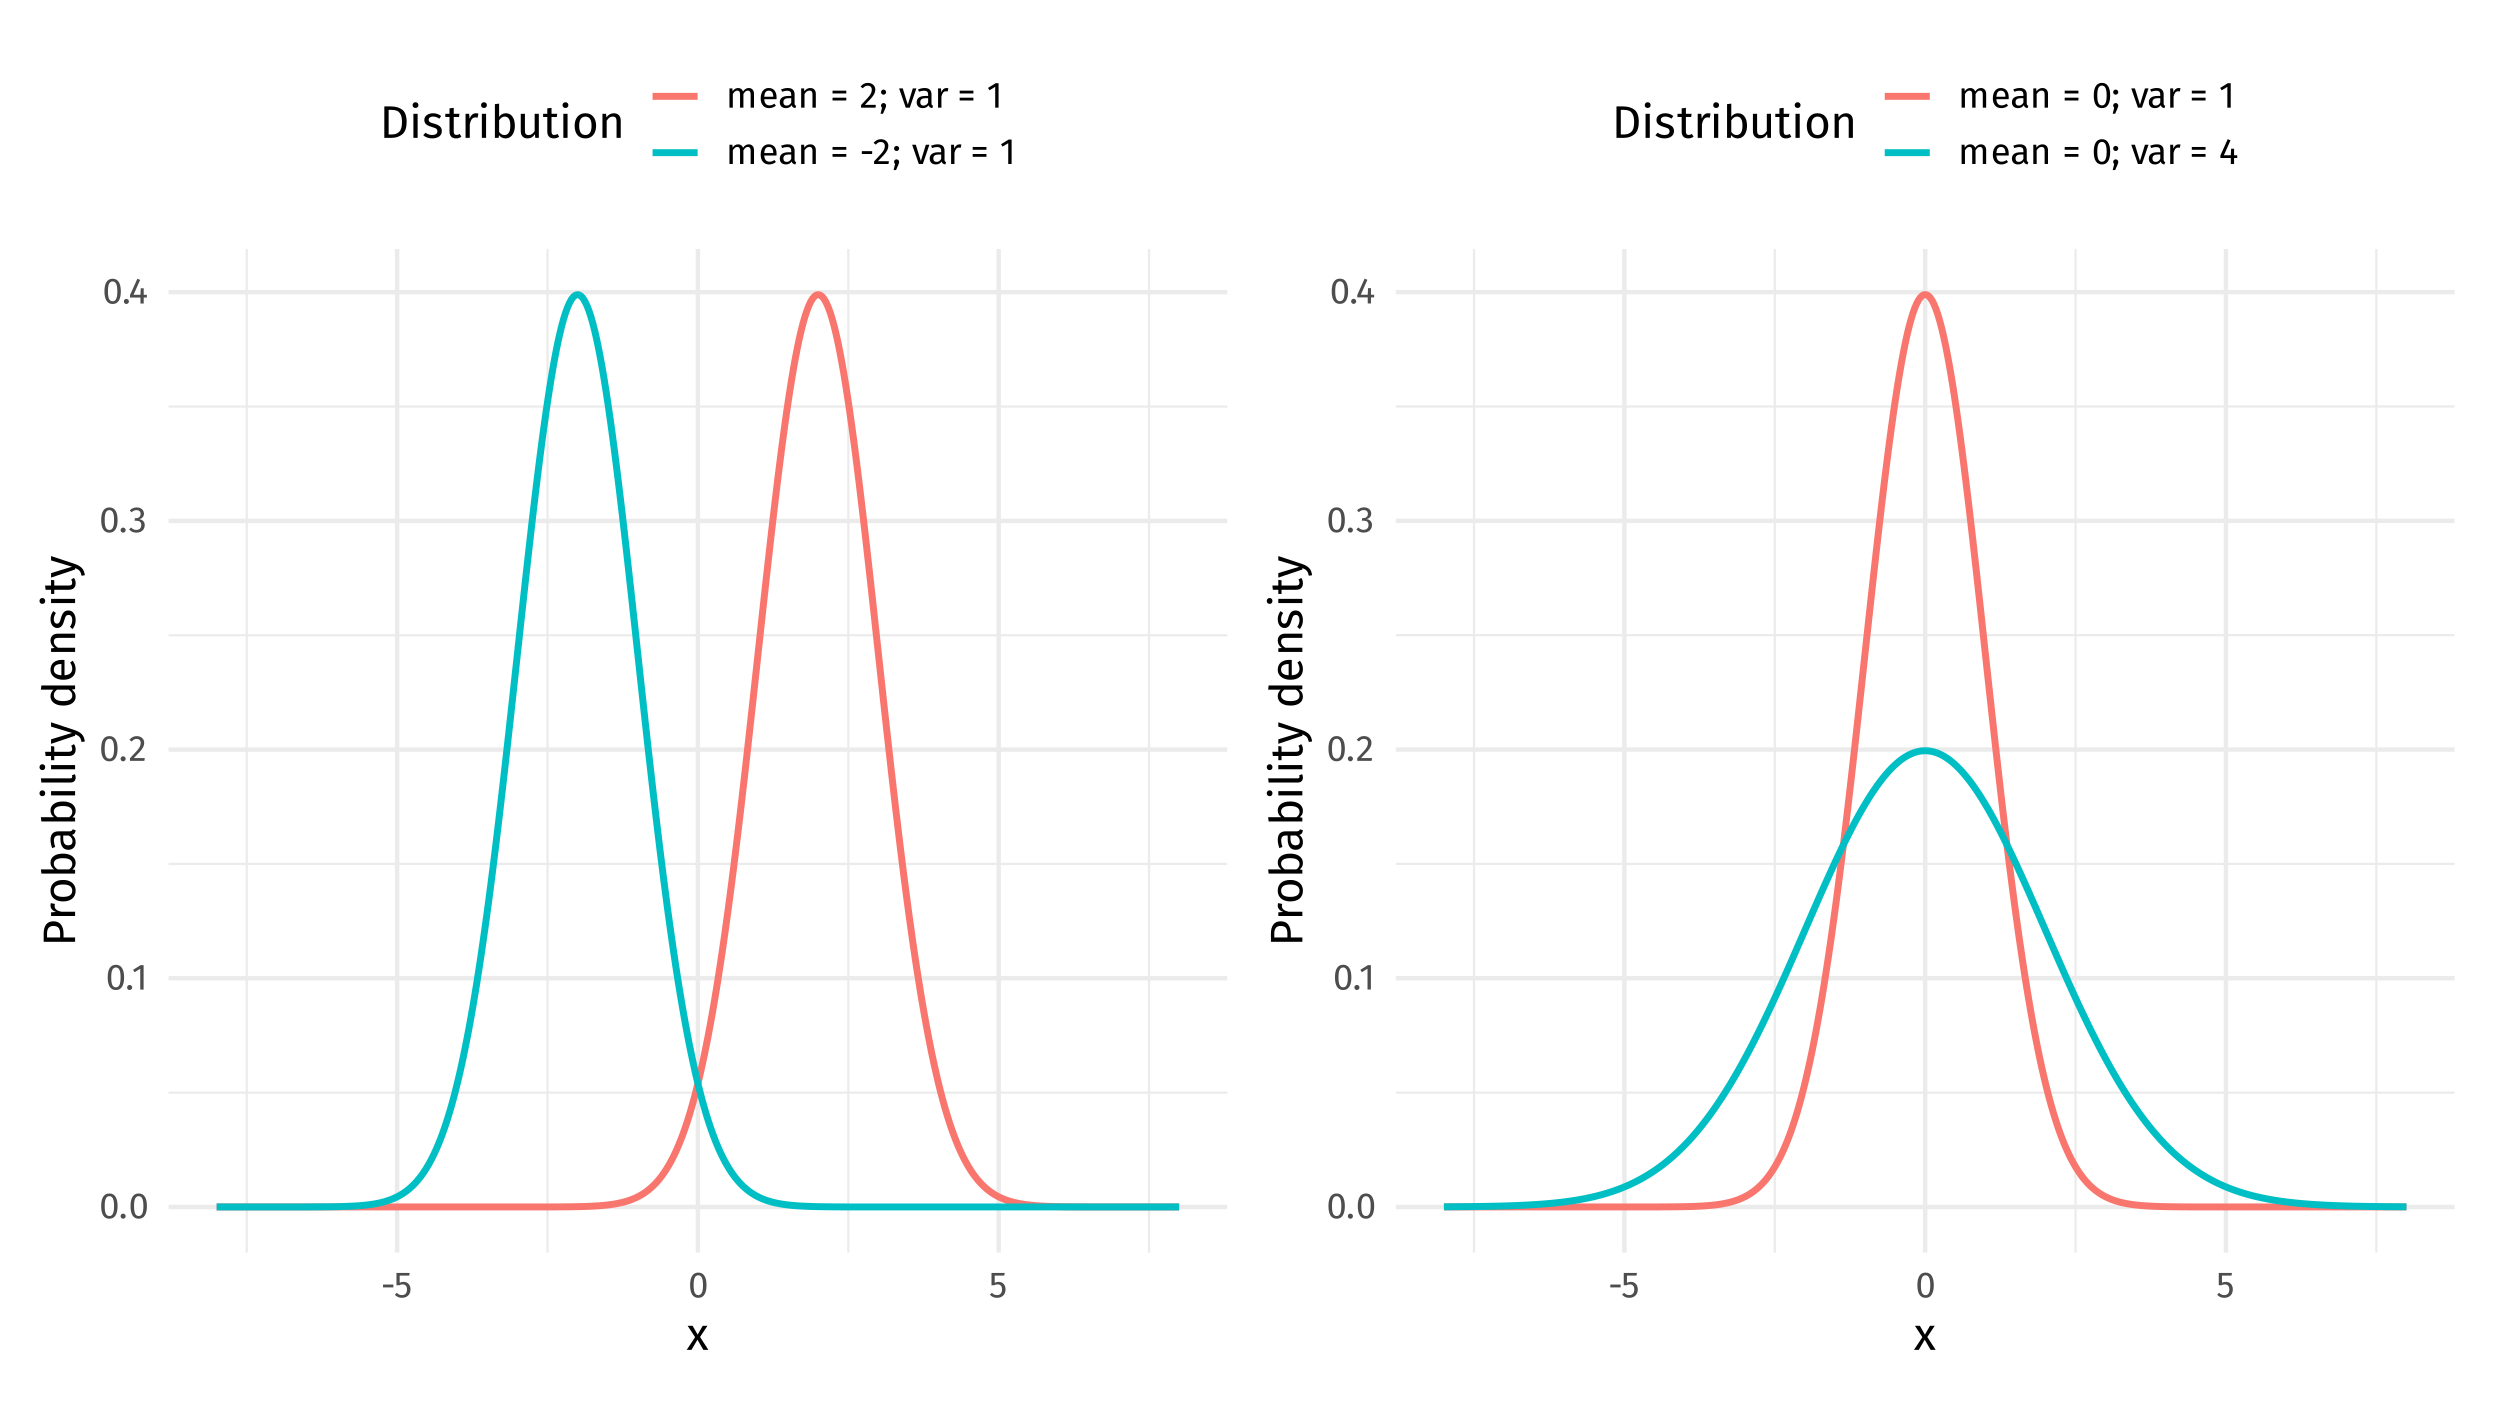<?xml version="1.0" encoding="UTF-8"?>
<svg xmlns="http://www.w3.org/2000/svg" xmlns:xlink="http://www.w3.org/1999/xlink" width="767pt" height="432pt" viewBox="0 0 767 432" version="1.1">
<defs>
<g>
<symbol overflow="visible" id="glyph0-0">
<path style="stroke:none;" d="M 6.078 -11.766 L 6.078 3.922 L 1.375 3.922 L 1.375 -11.766 Z M 5.484 -11.188 L 2 -11.188 L 2 3.344 L 5.484 3.344 Z M 3.625 -5.047 C 4.07 -5.047 4.391 -4.926 4.578 -4.688 C 4.773 -4.445 4.875 -4.141 4.875 -3.766 C 4.875 -3.367 4.789 -3.062 4.625 -2.844 C 4.457 -2.625 4.188 -2.488 3.812 -2.438 L 3.812 -1.938 C 3.812 -1.852 3.781 -1.785 3.719 -1.734 C 3.664 -1.691 3.602 -1.672 3.531 -1.672 C 3.457 -1.672 3.391 -1.691 3.328 -1.734 C 3.273 -1.785 3.25 -1.852 3.25 -1.938 L 3.25 -2.875 C 3.645 -2.895 3.91 -2.969 4.047 -3.094 C 4.191 -3.219 4.266 -3.43 4.266 -3.734 C 4.266 -3.984 4.219 -4.176 4.125 -4.312 C 4.031 -4.445 3.848 -4.516 3.578 -4.516 C 3.367 -4.516 3.176 -4.473 3 -4.391 C 2.938 -4.367 2.891 -4.359 2.859 -4.359 C 2.773 -4.359 2.707 -4.379 2.656 -4.422 C 2.613 -4.473 2.594 -4.535 2.594 -4.609 C 2.594 -4.754 2.703 -4.863 2.922 -4.938 C 3.141 -5.008 3.375 -5.047 3.625 -5.047 Z M 3.531 -1.344 C 3.645 -1.344 3.738 -1.305 3.812 -1.234 C 3.883 -1.16 3.922 -1.066 3.922 -0.953 C 3.922 -0.828 3.883 -0.723 3.812 -0.641 C 3.738 -0.566 3.645 -0.531 3.531 -0.531 C 3.414 -0.531 3.32 -0.566 3.25 -0.641 C 3.176 -0.723 3.141 -0.828 3.141 -0.953 C 3.141 -1.066 3.176 -1.16 3.25 -1.234 C 3.32 -1.305 3.414 -1.344 3.531 -1.344 Z M 3.531 -1.344 "/>
</symbol>
<symbol overflow="visible" id="glyph0-1">
<path style="stroke:none;" d="M 3.125 -7.609 C 3.957 -7.609 4.582 -7.273 5 -6.609 C 5.426 -5.953 5.641 -4.992 5.641 -3.734 C 5.641 -2.484 5.426 -1.523 5 -0.859 C 4.582 -0.191 3.957 0.141 3.125 0.141 C 2.289 0.141 1.66 -0.191 1.234 -0.859 C 0.816 -1.523 0.609 -2.484 0.609 -3.734 C 0.609 -4.992 0.816 -5.953 1.234 -6.609 C 1.66 -7.273 2.289 -7.609 3.125 -7.609 Z M 3.125 -6.781 C 2.633 -6.781 2.27 -6.539 2.031 -6.062 C 1.801 -5.594 1.688 -4.816 1.688 -3.734 C 1.688 -2.66 1.801 -1.883 2.031 -1.406 C 2.27 -0.926 2.633 -0.688 3.125 -0.688 C 3.602 -0.688 3.961 -0.926 4.203 -1.406 C 4.441 -1.883 4.562 -2.66 4.562 -3.734 C 4.562 -4.805 4.441 -5.582 4.203 -6.062 C 3.961 -6.539 3.602 -6.781 3.125 -6.781 Z M 3.125 -6.781 "/>
</symbol>
<symbol overflow="visible" id="glyph0-2">
<path style="stroke:none;" d="M 1.328 -1.422 C 1.555 -1.422 1.742 -1.344 1.891 -1.188 C 2.047 -1.039 2.125 -0.863 2.125 -0.656 C 2.125 -0.438 2.047 -0.25 1.891 -0.094 C 1.742 0.062 1.555 0.141 1.328 0.141 C 1.117 0.141 0.938 0.062 0.781 -0.094 C 0.633 -0.25 0.562 -0.438 0.562 -0.656 C 0.562 -0.863 0.633 -1.039 0.781 -1.188 C 0.938 -1.344 1.117 -1.422 1.328 -1.422 Z M 1.328 -1.422 "/>
</symbol>
<symbol overflow="visible" id="glyph0-3">
<path style="stroke:none;" d="M 3.625 -7.5 L 3.625 0 L 2.594 0 L 2.594 -6.391 L 0.844 -5.328 L 0.391 -6.062 L 2.719 -7.5 Z M 3.625 -7.5 "/>
</symbol>
<symbol overflow="visible" id="glyph0-4">
<path style="stroke:none;" d="M 2.547 -7.609 C 2.992 -7.609 3.391 -7.516 3.734 -7.328 C 4.078 -7.148 4.344 -6.906 4.531 -6.594 C 4.719 -6.289 4.812 -5.945 4.812 -5.562 C 4.812 -5.102 4.707 -4.664 4.5 -4.25 C 4.289 -3.832 3.973 -3.379 3.547 -2.891 C 3.117 -2.398 2.473 -1.723 1.609 -0.859 L 4.984 -0.859 L 4.859 0 L 0.438 0 L 0.438 -0.812 C 1.438 -1.852 2.145 -2.613 2.562 -3.094 C 2.977 -3.57 3.273 -3.988 3.453 -4.344 C 3.641 -4.707 3.734 -5.098 3.734 -5.516 C 3.734 -5.898 3.617 -6.203 3.391 -6.422 C 3.172 -6.641 2.875 -6.75 2.5 -6.75 C 2.188 -6.75 1.914 -6.688 1.688 -6.562 C 1.457 -6.438 1.211 -6.227 0.953 -5.938 L 0.281 -6.469 C 0.582 -6.852 0.922 -7.141 1.297 -7.328 C 1.672 -7.516 2.086 -7.609 2.547 -7.609 Z M 2.547 -7.609 "/>
</symbol>
<symbol overflow="visible" id="glyph0-5">
<path style="stroke:none;" d="M 2.516 -7.609 C 2.984 -7.609 3.383 -7.52 3.719 -7.344 C 4.051 -7.176 4.301 -6.945 4.469 -6.656 C 4.645 -6.363 4.734 -6.047 4.734 -5.703 C 4.734 -5.242 4.598 -4.867 4.328 -4.578 C 4.066 -4.285 3.719 -4.086 3.281 -3.984 C 3.781 -3.93 4.188 -3.75 4.5 -3.438 C 4.812 -3.125 4.969 -2.695 4.969 -2.156 C 4.969 -1.727 4.863 -1.336 4.656 -0.984 C 4.445 -0.629 4.148 -0.352 3.766 -0.156 C 3.379 0.039 2.93 0.141 2.422 0.141 C 1.961 0.141 1.539 0.055 1.156 -0.109 C 0.781 -0.285 0.453 -0.539 0.172 -0.875 L 0.781 -1.438 C 1.031 -1.188 1.281 -1 1.531 -0.875 C 1.789 -0.758 2.078 -0.703 2.391 -0.703 C 2.859 -0.703 3.227 -0.832 3.5 -1.094 C 3.77 -1.363 3.906 -1.723 3.906 -2.172 C 3.906 -2.66 3.773 -3.004 3.516 -3.203 C 3.266 -3.41 2.895 -3.516 2.406 -3.516 L 1.844 -3.516 L 1.969 -4.312 L 2.359 -4.312 C 2.742 -4.312 3.062 -4.426 3.312 -4.656 C 3.57 -4.883 3.703 -5.211 3.703 -5.641 C 3.703 -5.984 3.586 -6.258 3.359 -6.469 C 3.141 -6.676 2.844 -6.781 2.469 -6.781 C 2.176 -6.781 1.906 -6.727 1.656 -6.625 C 1.414 -6.52 1.172 -6.348 0.922 -6.109 L 0.375 -6.719 C 1.008 -7.312 1.723 -7.609 2.516 -7.609 Z M 2.516 -7.609 "/>
</symbol>
<symbol overflow="visible" id="glyph0-6">
<path style="stroke:none;" d="M 5.625 -2.672 L 5.625 -1.844 L 4.656 -1.844 L 4.656 0 L 3.656 0 L 3.656 -1.844 L 0.453 -1.844 L 0.453 -2.594 L 2.703 -7.609 L 3.562 -7.25 L 1.531 -2.672 L 3.656 -2.672 L 3.75 -4.688 L 4.656 -4.688 L 4.656 -2.672 Z M 5.625 -2.672 "/>
</symbol>
<symbol overflow="visible" id="glyph0-7">
<path style="stroke:none;" d="M 0.672 -3.062 L 0.672 -3.938 L 3.844 -3.938 L 3.844 -3.062 Z M 0.672 -3.062 "/>
</symbol>
<symbol overflow="visible" id="glyph0-8">
<path style="stroke:none;" d="M 4.703 -6.688 L 1.781 -6.688 L 1.781 -4.484 C 2.164 -4.672 2.566 -4.766 2.984 -4.766 C 3.617 -4.766 4.129 -4.551 4.516 -4.125 C 4.91 -3.707 5.109 -3.129 5.109 -2.391 C 5.109 -1.898 5 -1.461 4.781 -1.078 C 4.562 -0.691 4.254 -0.391 3.859 -0.172 C 3.473 0.035 3.023 0.141 2.516 0.141 C 2.055 0.141 1.645 0.062 1.281 -0.094 C 0.926 -0.258 0.598 -0.5 0.297 -0.812 L 0.891 -1.406 C 1.129 -1.164 1.375 -0.988 1.625 -0.875 C 1.883 -0.758 2.176 -0.703 2.5 -0.703 C 2.977 -0.703 3.352 -0.852 3.625 -1.156 C 3.895 -1.457 4.031 -1.879 4.031 -2.422 C 4.031 -2.961 3.906 -3.359 3.656 -3.609 C 3.414 -3.859 3.086 -3.984 2.672 -3.984 C 2.473 -3.984 2.289 -3.961 2.125 -3.922 C 1.957 -3.879 1.785 -3.812 1.609 -3.719 L 0.797 -3.719 L 0.797 -7.5 L 4.844 -7.5 Z M 4.703 -6.688 "/>
</symbol>
<symbol overflow="visible" id="glyph0-9">
<path style="stroke:none;" d="M 6.984 -6.031 C 7.473 -6.031 7.863 -5.867 8.156 -5.547 C 8.445 -5.223 8.594 -4.785 8.594 -4.234 L 8.594 0 L 7.562 0 L 7.562 -4.094 C 7.562 -4.852 7.285 -5.234 6.734 -5.234 C 6.441 -5.234 6.191 -5.148 5.984 -4.984 C 5.785 -4.816 5.57 -4.551 5.344 -4.188 L 5.344 0 L 4.312 0 L 4.312 -4.094 C 4.312 -4.852 4.035 -5.234 3.484 -5.234 C 3.18 -5.234 2.93 -5.145 2.734 -4.969 C 2.535 -4.801 2.32 -4.539 2.094 -4.188 L 2.094 0 L 1.062 0 L 1.062 -5.906 L 1.953 -5.906 L 2.031 -5.047 C 2.477 -5.703 3.047 -6.031 3.734 -6.031 C 4.109 -6.031 4.422 -5.938 4.672 -5.75 C 4.93 -5.57 5.117 -5.312 5.234 -4.969 C 5.461 -5.312 5.719 -5.57 6 -5.75 C 6.281 -5.938 6.609 -6.031 6.984 -6.031 Z M 6.984 -6.031 "/>
</symbol>
<symbol overflow="visible" id="glyph0-10">
<path style="stroke:none;" d="M 5.516 -3.125 C 5.516 -2.957 5.508 -2.781 5.5 -2.594 L 1.734 -2.594 C 1.773 -1.945 1.938 -1.469 2.219 -1.156 C 2.508 -0.852 2.879 -0.703 3.328 -0.703 C 3.609 -0.703 3.867 -0.742 4.109 -0.828 C 4.348 -0.91 4.598 -1.039 4.859 -1.219 L 5.312 -0.609 C 4.688 -0.109 4 0.141 3.25 0.141 C 2.426 0.141 1.785 -0.129 1.328 -0.672 C 0.867 -1.211 0.641 -1.953 0.641 -2.891 C 0.641 -3.504 0.738 -4.047 0.938 -4.516 C 1.133 -4.992 1.414 -5.363 1.781 -5.625 C 2.156 -5.895 2.594 -6.031 3.094 -6.031 C 3.875 -6.031 4.473 -5.773 4.891 -5.266 C 5.305 -4.754 5.516 -4.039 5.516 -3.125 Z M 4.5 -3.422 C 4.5 -4.004 4.383 -4.445 4.156 -4.75 C 3.926 -5.062 3.578 -5.219 3.109 -5.219 C 2.266 -5.219 1.805 -4.598 1.734 -3.359 L 4.5 -3.359 Z M 4.5 -3.422 "/>
</symbol>
<symbol overflow="visible" id="glyph0-11">
<path style="stroke:none;" d="M 5.047 -1.375 C 5.047 -1.133 5.082 -0.957 5.156 -0.844 C 5.238 -0.727 5.363 -0.641 5.531 -0.578 L 5.297 0.141 C 4.992 0.098 4.75 0.008 4.562 -0.125 C 4.375 -0.258 4.234 -0.469 4.141 -0.75 C 3.742 -0.156 3.16 0.141 2.391 0.141 C 1.805 0.141 1.344 -0.02 1 -0.344 C 0.664 -0.676 0.5 -1.109 0.5 -1.641 C 0.5 -2.273 0.723 -2.758 1.172 -3.094 C 1.629 -3.426 2.273 -3.594 3.109 -3.594 L 4.016 -3.594 L 4.016 -4.031 C 4.016 -4.445 3.91 -4.742 3.703 -4.922 C 3.504 -5.109 3.195 -5.203 2.781 -5.203 C 2.344 -5.203 1.812 -5.098 1.188 -4.891 L 0.938 -5.641 C 1.664 -5.898 2.344 -6.031 2.969 -6.031 C 3.664 -6.031 4.188 -5.859 4.531 -5.516 C 4.875 -5.18 5.047 -4.703 5.047 -4.078 Z M 2.625 -0.641 C 3.207 -0.641 3.672 -0.945 4.016 -1.562 L 4.016 -2.906 L 3.234 -2.906 C 2.148 -2.906 1.609 -2.504 1.609 -1.703 C 1.609 -1.348 1.691 -1.082 1.859 -0.906 C 2.035 -0.727 2.289 -0.641 2.625 -0.641 Z M 2.625 -0.641 "/>
</symbol>
<symbol overflow="visible" id="glyph0-12">
<path style="stroke:none;" d="M 3.844 -6.031 C 4.383 -6.031 4.805 -5.867 5.109 -5.547 C 5.41 -5.234 5.562 -4.797 5.562 -4.234 L 5.562 0 L 4.531 0 L 4.531 -4.094 C 4.531 -4.508 4.453 -4.801 4.297 -4.969 C 4.141 -5.145 3.906 -5.234 3.594 -5.234 C 3.281 -5.234 3.004 -5.141 2.766 -4.953 C 2.523 -4.773 2.301 -4.52 2.094 -4.188 L 2.094 0 L 1.062 0 L 1.062 -5.906 L 1.953 -5.906 L 2.031 -5.031 C 2.25 -5.344 2.508 -5.586 2.812 -5.766 C 3.125 -5.941 3.469 -6.031 3.844 -6.031 Z M 3.844 -6.031 "/>
</symbol>
<symbol overflow="visible" id="glyph0-13">
<path style="stroke:none;" d=""/>
</symbol>
<symbol overflow="visible" id="glyph0-14">
<path style="stroke:none;" d="M 0.688 -4.359 L 0.688 -5.219 L 4.906 -5.219 L 4.906 -4.359 Z M 0.688 -2.203 L 0.688 -3.062 L 4.906 -3.062 L 4.906 -2.203 Z M 0.688 -2.203 "/>
</symbol>
<symbol overflow="visible" id="glyph0-15">
<path style="stroke:none;" d="M 1.328 -1.422 C 1.555 -1.422 1.742 -1.344 1.891 -1.188 C 2.047 -1.039 2.125 -0.863 2.125 -0.656 C 2.125 -0.414 2.055 -0.148 1.922 0.141 L 1.172 1.859 L 0.422 1.859 L 0.875 0 C 0.781 -0.07 0.703 -0.164 0.641 -0.281 C 0.586 -0.395 0.562 -0.52 0.562 -0.656 C 0.562 -0.863 0.633 -1.039 0.781 -1.188 C 0.938 -1.344 1.117 -1.422 1.328 -1.422 Z M 1.328 -5.547 C 1.555 -5.547 1.742 -5.469 1.891 -5.312 C 2.047 -5.164 2.125 -4.988 2.125 -4.781 C 2.125 -4.562 2.047 -4.375 1.891 -4.219 C 1.742 -4.062 1.555 -3.984 1.328 -3.984 C 1.117 -3.984 0.938 -4.062 0.781 -4.219 C 0.633 -4.375 0.562 -4.562 0.562 -4.781 C 0.562 -4.988 0.633 -5.164 0.781 -5.312 C 0.938 -5.469 1.117 -5.547 1.328 -5.547 Z M 1.328 -5.547 "/>
</symbol>
<symbol overflow="visible" id="glyph0-16">
<path style="stroke:none;" d="M 5.406 -5.906 L 3.391 0 L 2.156 0 L 0.109 -5.906 L 1.234 -5.906 L 2.781 -0.922 L 4.312 -5.906 Z M 5.406 -5.906 "/>
</symbol>
<symbol overflow="visible" id="glyph0-17">
<path style="stroke:none;" d="M 3.625 -6.031 C 3.832 -6.031 4.031 -6.008 4.219 -5.969 L 4.016 -4.969 C 3.836 -5.008 3.664 -5.031 3.5 -5.031 C 3.133 -5.031 2.836 -4.895 2.609 -4.625 C 2.391 -4.352 2.219 -3.938 2.094 -3.375 L 2.094 0 L 1.062 0 L 1.062 -5.906 L 1.953 -5.906 L 2.047 -4.703 C 2.203 -5.141 2.414 -5.469 2.688 -5.688 C 2.957 -5.914 3.27 -6.031 3.625 -6.031 Z M 3.625 -6.031 "/>
</symbol>
<symbol overflow="visible" id="glyph1-0">
<path style="stroke:none;" d="M 7.609 -14.703 L 7.609 4.906 L 1.719 4.906 L 1.719 -14.703 Z M 6.844 -13.969 L 2.484 -13.969 L 2.484 4.172 L 6.844 4.172 Z M 4.531 -6.312 C 5.094 -6.312 5.492 -6.16 5.734 -5.859 C 5.973 -5.566 6.094 -5.18 6.094 -4.703 C 6.094 -4.211 5.984 -3.832 5.766 -3.562 C 5.555 -3.289 5.223 -3.117 4.766 -3.047 L 4.766 -2.422 C 4.766 -2.316 4.727 -2.234 4.656 -2.172 C 4.582 -2.117 4.5 -2.094 4.406 -2.094 C 4.312 -2.094 4.227 -2.117 4.156 -2.172 C 4.094 -2.234 4.062 -2.316 4.062 -2.422 L 4.062 -3.594 C 4.551 -3.625 4.883 -3.719 5.062 -3.875 C 5.238 -4.031 5.328 -4.297 5.328 -4.672 C 5.328 -4.984 5.266 -5.223 5.141 -5.391 C 5.023 -5.555 4.805 -5.641 4.484 -5.641 C 4.211 -5.641 3.969 -5.586 3.75 -5.484 C 3.676 -5.461 3.613 -5.453 3.562 -5.453 C 3.469 -5.453 3.391 -5.477 3.328 -5.531 C 3.266 -5.594 3.234 -5.672 3.234 -5.766 C 3.234 -5.941 3.367 -6.078 3.641 -6.172 C 3.922 -6.266 4.219 -6.312 4.531 -6.312 Z M 4.406 -1.688 C 4.551 -1.688 4.672 -1.641 4.766 -1.547 C 4.859 -1.453 4.906 -1.332 4.906 -1.188 C 4.906 -1.039 4.859 -0.914 4.766 -0.812 C 4.672 -0.719 4.551 -0.672 4.406 -0.672 C 4.27 -0.672 4.156 -0.719 4.062 -0.812 C 3.969 -0.914 3.922 -1.039 3.922 -1.188 C 3.922 -1.332 3.969 -1.453 4.062 -1.547 C 4.156 -1.641 4.27 -1.688 4.406 -1.688 Z M 4.406 -1.688 "/>
</symbol>
<symbol overflow="visible" id="glyph1-1">
<path style="stroke:none;" d="M 4.156 -3.953 L 6.719 0 L 5.172 0 L 3.359 -3.125 L 1.531 0 L 0.062 0 L 2.641 -3.891 L 0.359 -7.375 L 1.875 -7.375 L 3.422 -4.672 L 4.969 -7.375 L 6.422 -7.375 Z M 4.156 -3.953 "/>
</symbol>
<symbol overflow="visible" id="glyph1-2">
<path style="stroke:none;" d="M 3.422 -9.641 C 4.867 -9.641 6.035 -9.301 6.922 -8.625 C 7.805 -7.945 8.25 -6.695 8.25 -4.875 C 8.25 -3.094 7.805 -1.832 6.922 -1.094 C 6.035 -0.363 4.961 0 3.703 0 L 1.406 0 L 1.406 -9.641 Z M 2.734 -8.578 L 2.734 -1.047 L 3.812 -1.047 C 4.707 -1.047 5.43 -1.32 5.984 -1.875 C 6.547 -2.426 6.828 -3.426 6.828 -4.875 C 6.828 -5.883 6.68 -6.66 6.391 -7.203 C 6.109 -7.754 5.742 -8.117 5.297 -8.297 C 4.848 -8.484 4.316 -8.578 3.703 -8.578 Z M 2.734 -8.578 "/>
</symbol>
<symbol overflow="visible" id="glyph1-3">
<path style="stroke:none;" d="M 2.625 -7.375 L 2.625 0 L 1.328 0 L 1.328 -7.375 Z M 1.969 -10.922 C 2.238 -10.922 2.457 -10.836 2.625 -10.672 C 2.789 -10.504 2.875 -10.289 2.875 -10.031 C 2.875 -9.781 2.789 -9.57 2.625 -9.406 C 2.457 -9.25 2.238 -9.172 1.969 -9.172 C 1.707 -9.172 1.492 -9.25 1.328 -9.406 C 1.16 -9.57 1.078 -9.781 1.078 -10.031 C 1.078 -10.289 1.16 -10.504 1.328 -10.672 C 1.492 -10.836 1.707 -10.922 1.969 -10.922 Z M 1.969 -10.922 "/>
</symbol>
<symbol overflow="visible" id="glyph1-4">
<path style="stroke:none;" d="M 3.328 -7.547 C 3.836 -7.547 4.289 -7.473 4.688 -7.328 C 5.094 -7.191 5.477 -6.984 5.844 -6.703 L 5.297 -5.891 C 4.953 -6.109 4.629 -6.27 4.328 -6.375 C 4.023 -6.477 3.707 -6.531 3.375 -6.531 C 2.957 -6.531 2.625 -6.441 2.375 -6.266 C 2.133 -6.086 2.016 -5.852 2.016 -5.562 C 2.016 -5.258 2.129 -5.023 2.359 -4.859 C 2.586 -4.691 3 -4.531 3.594 -4.375 C 4.414 -4.164 5.031 -3.883 5.438 -3.531 C 5.844 -3.176 6.047 -2.691 6.047 -2.078 C 6.047 -1.348 5.766 -0.789 5.203 -0.406 C 4.641 -0.02 3.953 0.172 3.141 0.172 C 2.016 0.172 1.082 -0.148 0.344 -0.797 L 1.031 -1.578 C 1.656 -1.109 2.348 -0.875 3.109 -0.875 C 3.598 -0.875 3.984 -0.973 4.266 -1.172 C 4.547 -1.367 4.688 -1.641 4.688 -1.984 C 4.688 -2.234 4.633 -2.438 4.531 -2.594 C 4.426 -2.75 4.25 -2.883 4 -3 C 3.75 -3.113 3.379 -3.238 2.891 -3.375 C 2.109 -3.582 1.539 -3.859 1.188 -4.203 C 0.844 -4.547 0.672 -4.984 0.672 -5.516 C 0.672 -5.898 0.785 -6.25 1.016 -6.562 C 1.242 -6.875 1.562 -7.113 1.969 -7.281 C 2.375 -7.457 2.828 -7.547 3.328 -7.547 Z M 3.328 -7.547 "/>
</symbol>
<symbol overflow="visible" id="glyph1-5">
<path style="stroke:none;" d="M 5.047 -0.344 C 4.566 0 4.02 0.172 3.406 0.172 C 2.781 0.172 2.289 -0.004 1.938 -0.359 C 1.582 -0.723 1.406 -1.25 1.406 -1.938 L 1.406 -6.391 L 0.125 -6.391 L 0.125 -7.375 L 1.406 -7.375 L 1.406 -9.047 L 2.703 -9.203 L 2.703 -7.375 L 4.453 -7.375 L 4.312 -6.391 L 2.703 -6.391 L 2.703 -1.984 C 2.703 -1.598 2.77 -1.316 2.906 -1.141 C 3.039 -0.973 3.266 -0.891 3.578 -0.891 C 3.867 -0.891 4.195 -0.988 4.562 -1.188 Z M 5.047 -0.344 "/>
</symbol>
<symbol overflow="visible" id="glyph1-6">
<path style="stroke:none;" d="M 4.531 -7.547 C 4.789 -7.547 5.035 -7.52 5.266 -7.469 L 5.031 -6.203 C 4.801 -6.254 4.582 -6.281 4.375 -6.281 C 3.926 -6.281 3.562 -6.113 3.281 -5.781 C 3 -5.445 2.781 -4.926 2.625 -4.219 L 2.625 0 L 1.328 0 L 1.328 -7.375 L 2.438 -7.375 L 2.562 -5.875 C 2.758 -6.426 3.023 -6.844 3.359 -7.125 C 3.691 -7.406 4.082 -7.547 4.531 -7.547 Z M 4.531 -7.547 "/>
</symbol>
<symbol overflow="visible" id="glyph1-7">
<path style="stroke:none;" d="M 4.703 -7.547 C 5.547 -7.547 6.211 -7.207 6.703 -6.531 C 7.203 -5.852 7.453 -4.91 7.453 -3.703 C 7.453 -2.93 7.332 -2.254 7.094 -1.672 C 6.863 -1.086 6.531 -0.633 6.094 -0.312 C 5.656 0.008 5.141 0.172 4.547 0.172 C 3.773 0.172 3.125 -0.156 2.594 -0.812 L 2.469 0 L 1.328 0 L 1.328 -10.344 L 2.625 -10.5 L 2.625 -6.453 C 3.156 -7.18 3.848 -7.547 4.703 -7.547 Z M 4.234 -0.859 C 4.805 -0.859 5.254 -1.086 5.578 -1.547 C 5.898 -2.004 6.062 -2.723 6.062 -3.703 C 6.062 -4.691 5.91 -5.41 5.609 -5.859 C 5.316 -6.305 4.895 -6.531 4.344 -6.531 C 3.688 -6.531 3.113 -6.145 2.625 -5.375 L 2.625 -1.844 C 2.812 -1.539 3.047 -1.301 3.328 -1.125 C 3.617 -0.945 3.922 -0.859 4.234 -0.859 Z M 4.234 -0.859 "/>
</symbol>
<symbol overflow="visible" id="glyph1-8">
<path style="stroke:none;" d="M 6.812 0 L 5.719 0 L 5.609 -1.141 C 5.328 -0.691 5.004 -0.359 4.641 -0.141 C 4.285 0.066 3.844 0.172 3.312 0.172 C 2.676 0.172 2.176 -0.023 1.812 -0.422 C 1.445 -0.816 1.266 -1.375 1.266 -2.094 L 1.266 -7.375 L 2.547 -7.375 L 2.547 -2.219 C 2.547 -1.719 2.633 -1.363 2.812 -1.156 C 2.988 -0.945 3.281 -0.844 3.688 -0.844 C 4.406 -0.844 5.02 -1.266 5.531 -2.109 L 5.531 -7.375 L 6.812 -7.375 Z M 6.812 0 "/>
</symbol>
<symbol overflow="visible" id="glyph1-9">
<path style="stroke:none;" d="M 4.109 -7.547 C 5.141 -7.547 5.941 -7.195 6.516 -6.5 C 7.086 -5.812 7.375 -4.879 7.375 -3.703 C 7.375 -2.93 7.242 -2.254 6.984 -1.672 C 6.723 -1.086 6.344 -0.633 5.844 -0.312 C 5.352 0.008 4.77 0.172 4.094 0.172 C 3.051 0.172 2.238 -0.172 1.656 -0.859 C 1.082 -1.555 0.797 -2.5 0.797 -3.688 C 0.797 -4.445 0.926 -5.117 1.188 -5.703 C 1.445 -6.285 1.82 -6.738 2.312 -7.062 C 2.812 -7.383 3.41 -7.547 4.109 -7.547 Z M 4.109 -6.516 C 2.828 -6.516 2.188 -5.57 2.188 -3.688 C 2.188 -1.812 2.82 -0.875 4.094 -0.875 C 5.352 -0.875 5.984 -1.816 5.984 -3.703 C 5.984 -5.578 5.359 -6.516 4.109 -6.516 Z M 4.109 -6.516 "/>
</symbol>
<symbol overflow="visible" id="glyph1-10">
<path style="stroke:none;" d="M 4.797 -7.547 C 5.473 -7.547 6 -7.344 6.375 -6.938 C 6.75 -6.539 6.938 -5.992 6.938 -5.297 L 6.938 0 L 5.656 0 L 5.656 -5.109 C 5.656 -5.629 5.555 -5.992 5.359 -6.203 C 5.16 -6.422 4.875 -6.531 4.5 -6.531 C 4.102 -6.531 3.754 -6.414 3.453 -6.188 C 3.16 -5.969 2.883 -5.648 2.625 -5.234 L 2.625 0 L 1.328 0 L 1.328 -7.375 L 2.438 -7.375 L 2.547 -6.281 C 2.805 -6.676 3.129 -6.984 3.516 -7.203 C 3.91 -7.43 4.336 -7.547 4.797 -7.547 Z M 4.797 -7.547 "/>
</symbol>
<symbol overflow="visible" id="glyph2-0">
<path style="stroke:none;" d="M -14.703 -7.609 L 4.906 -7.609 L 4.906 -1.719 L -14.703 -1.719 Z M -13.969 -6.844 L -13.969 -2.484 L 4.172 -2.484 L 4.172 -6.844 Z M -6.312 -4.531 C -6.312 -5.094 -6.16 -5.492 -5.859 -5.734 C -5.566 -5.973 -5.18 -6.094 -4.703 -6.094 C -4.211 -6.094 -3.832 -5.984 -3.562 -5.766 C -3.289 -5.555 -3.117 -5.223 -3.047 -4.766 L -2.422 -4.766 C -2.316 -4.766 -2.234 -4.727 -2.172 -4.656 C -2.117 -4.582 -2.094 -4.5 -2.094 -4.406 C -2.094 -4.312 -2.117 -4.227 -2.172 -4.156 C -2.234 -4.094 -2.316 -4.062 -2.422 -4.062 L -3.594 -4.062 C -3.625 -4.551 -3.719 -4.883 -3.875 -5.062 C -4.031 -5.238 -4.297 -5.328 -4.672 -5.328 C -4.984 -5.328 -5.223 -5.266 -5.391 -5.141 C -5.555 -5.023 -5.641 -4.805 -5.641 -4.484 C -5.641 -4.211 -5.586 -3.969 -5.484 -3.75 C -5.461 -3.676 -5.453 -3.613 -5.453 -3.562 C -5.453 -3.469 -5.477 -3.391 -5.531 -3.328 C -5.594 -3.266 -5.672 -3.234 -5.766 -3.234 C -5.941 -3.234 -6.078 -3.367 -6.172 -3.641 C -6.266 -3.922 -6.312 -4.219 -6.312 -4.531 Z M -1.688 -4.406 C -1.688 -4.551 -1.641 -4.672 -1.547 -4.766 C -1.453 -4.859 -1.332 -4.906 -1.188 -4.906 C -1.039 -4.906 -0.914 -4.859 -0.812 -4.766 C -0.719 -4.672 -0.672 -4.551 -0.672 -4.406 C -0.672 -4.27 -0.719 -4.156 -0.812 -4.062 C -0.914 -3.969 -1.039 -3.922 -1.188 -3.922 C -1.332 -3.922 -1.453 -3.969 -1.547 -4.062 C -1.641 -4.156 -1.688 -4.27 -1.688 -4.406 Z M -1.688 -4.406 "/>
</symbol>
<symbol overflow="visible" id="glyph2-1">
<path style="stroke:none;" d="M -9.641 -3.938 C -9.641 -5.125 -9.391 -6.047 -8.891 -6.703 C -8.391 -7.359 -7.645 -7.688 -6.656 -7.688 C -5.602 -7.688 -4.82 -7.344 -4.312 -6.656 C -3.801 -5.977 -3.547 -5.078 -3.547 -3.953 L -3.547 -2.734 L 0 -2.734 L 0 -1.406 L -9.641 -1.406 Z M -4.594 -3.891 C -4.594 -4.66 -4.738 -5.25 -5.031 -5.656 C -5.332 -6.062 -5.875 -6.266 -6.656 -6.266 C -7.344 -6.266 -7.836 -6.062 -8.141 -5.656 C -8.453 -5.25 -8.609 -4.672 -8.609 -3.922 L -8.609 -2.734 L -4.594 -2.734 Z M -4.594 -3.891 "/>
</symbol>
<symbol overflow="visible" id="glyph2-2">
<path style="stroke:none;" d="M -7.547 -4.531 C -7.547 -4.789 -7.52 -5.035 -7.469 -5.266 L -6.203 -5.031 C -6.254 -4.801 -6.281 -4.582 -6.281 -4.375 C -6.281 -3.926 -6.113 -3.562 -5.781 -3.281 C -5.445 -3 -4.926 -2.781 -4.219 -2.625 L 0 -2.625 L 0 -1.328 L -7.375 -1.328 L -7.375 -2.438 L -5.875 -2.562 C -6.426 -2.758 -6.844 -3.023 -7.125 -3.359 C -7.406 -3.691 -7.547 -4.082 -7.547 -4.531 Z M -7.547 -4.531 "/>
</symbol>
<symbol overflow="visible" id="glyph2-3">
<path style="stroke:none;" d="M -7.547 -4.109 C -7.547 -5.141 -7.195 -5.941 -6.5 -6.516 C -5.812 -7.086 -4.879 -7.375 -3.703 -7.375 C -2.93 -7.375 -2.254 -7.242 -1.672 -6.984 C -1.086 -6.723 -0.633 -6.344 -0.312 -5.844 C 0.008 -5.352 0.172 -4.77 0.172 -4.094 C 0.172 -3.051 -0.172 -2.238 -0.859 -1.656 C -1.555 -1.082 -2.5 -0.797 -3.688 -0.797 C -4.445 -0.797 -5.117 -0.926 -5.703 -1.188 C -6.285 -1.445 -6.738 -1.82 -7.062 -2.312 C -7.383 -2.812 -7.547 -3.41 -7.547 -4.109 Z M -6.516 -4.109 C -6.516 -2.828 -5.57 -2.188 -3.688 -2.188 C -1.812 -2.188 -0.875 -2.82 -0.875 -4.094 C -0.875 -5.352 -1.816 -5.984 -3.703 -5.984 C -5.578 -5.984 -6.516 -5.359 -6.516 -4.109 Z M -6.516 -4.109 "/>
</symbol>
<symbol overflow="visible" id="glyph2-4">
<path style="stroke:none;" d="M -7.547 -4.703 C -7.547 -5.547 -7.207 -6.211 -6.531 -6.703 C -5.852 -7.203 -4.91 -7.453 -3.703 -7.453 C -2.93 -7.453 -2.254 -7.332 -1.672 -7.094 C -1.086 -6.863 -0.633 -6.531 -0.312 -6.094 C 0.008 -5.656 0.172 -5.141 0.172 -4.547 C 0.172 -3.773 -0.156 -3.125 -0.812 -2.594 L 0 -2.469 L 0 -1.328 L -10.344 -1.328 L -10.5 -2.625 L -6.453 -2.625 C -7.18 -3.156 -7.547 -3.848 -7.547 -4.703 Z M -0.859 -4.234 C -0.859 -4.805 -1.086 -5.254 -1.547 -5.578 C -2.004 -5.898 -2.723 -6.062 -3.703 -6.062 C -4.691 -6.062 -5.41 -5.91 -5.859 -5.609 C -6.305 -5.316 -6.531 -4.895 -6.531 -4.344 C -6.531 -3.688 -6.145 -3.113 -5.375 -2.625 L -1.844 -2.625 C -1.539 -2.812 -1.301 -3.047 -1.125 -3.328 C -0.945 -3.617 -0.859 -3.922 -0.859 -4.234 Z M -0.859 -4.234 "/>
</symbol>
<symbol overflow="visible" id="glyph2-5">
<path style="stroke:none;" d="M -1.719 -6.297 C -1.426 -6.297 -1.207 -6.348 -1.062 -6.453 C -0.914 -6.555 -0.805 -6.711 -0.734 -6.922 L 0.172 -6.625 C 0.117 -6.238 0.008 -5.926 -0.156 -5.688 C -0.32 -5.457 -0.582 -5.289 -0.938 -5.188 C -0.195 -4.688 0.172 -3.953 0.172 -2.984 C 0.172 -2.254 -0.031 -1.676 -0.438 -1.25 C -0.852 -0.832 -1.395 -0.625 -2.062 -0.625 C -2.844 -0.625 -3.441 -0.906 -3.859 -1.469 C -4.285 -2.039 -4.5 -2.844 -4.5 -3.875 L -4.5 -5.016 L -5.047 -5.016 C -5.566 -5.016 -5.938 -4.883 -6.156 -4.625 C -6.383 -4.375 -6.5 -3.988 -6.5 -3.469 C -6.5 -2.926 -6.367 -2.266 -6.109 -1.484 L -7.047 -1.156 C -7.379 -2.07 -7.547 -2.922 -7.547 -3.703 C -7.547 -4.578 -7.332 -5.227 -6.906 -5.656 C -6.477 -6.082 -5.875 -6.297 -5.094 -6.297 Z M -0.797 -3.281 C -0.797 -4.008 -1.18 -4.586 -1.953 -5.016 L -3.641 -5.016 L -3.641 -4.047 C -3.641 -2.68 -3.133 -2 -2.125 -2 C -1.688 -2 -1.352 -2.102 -1.125 -2.312 C -0.906 -2.531 -0.797 -2.852 -0.797 -3.281 Z M -0.797 -3.281 "/>
</symbol>
<symbol overflow="visible" id="glyph2-6">
<path style="stroke:none;" d="M -7.375 -2.625 L 0 -2.625 L 0 -1.328 L -7.375 -1.328 Z M -10.922 -1.969 C -10.922 -2.238 -10.836 -2.457 -10.672 -2.625 C -10.504 -2.789 -10.289 -2.875 -10.031 -2.875 C -9.781 -2.875 -9.57 -2.789 -9.406 -2.625 C -9.25 -2.457 -9.172 -2.238 -9.172 -1.969 C -9.172 -1.707 -9.25 -1.492 -9.406 -1.328 C -9.57 -1.16 -9.781 -1.078 -10.031 -1.078 C -10.289 -1.078 -10.504 -1.16 -10.672 -1.328 C -10.836 -1.492 -10.922 -1.707 -10.922 -1.969 Z M -10.922 -1.969 "/>
</symbol>
<symbol overflow="visible" id="glyph2-7">
<path style="stroke:none;" d="M 0.172 -2.797 C 0.172 -2.328 0.031 -1.953 -0.25 -1.672 C -0.539 -1.398 -0.941 -1.266 -1.453 -1.266 L -10.344 -1.266 L -10.5 -2.547 L -1.484 -2.547 C -1.273 -2.547 -1.125 -2.582 -1.031 -2.656 C -0.938 -2.727 -0.891 -2.848 -0.891 -3.016 C -0.891 -3.191 -0.922 -3.348 -0.984 -3.484 L -0.078 -3.828 C 0.086 -3.516 0.172 -3.172 0.172 -2.797 Z M 0.172 -2.797 "/>
</symbol>
<symbol overflow="visible" id="glyph2-8">
<path style="stroke:none;" d="M -0.344 -5.047 C 0 -4.566 0.172 -4.02 0.172 -3.406 C 0.172 -2.781 -0.004 -2.289 -0.359 -1.938 C -0.723 -1.582 -1.25 -1.406 -1.938 -1.406 L -6.391 -1.406 L -6.391 -0.125 L -7.375 -0.125 L -7.375 -1.406 L -9.047 -1.406 L -9.203 -2.703 L -7.375 -2.703 L -7.375 -4.453 L -6.391 -4.312 L -6.391 -2.703 L -1.984 -2.703 C -1.598 -2.703 -1.316 -2.77 -1.141 -2.906 C -0.973 -3.039 -0.891 -3.266 -0.891 -3.578 C -0.891 -3.867 -0.988 -4.195 -1.188 -4.562 Z M -0.344 -5.047 "/>
</symbol>
<symbol overflow="visible" id="glyph2-9">
<path style="stroke:none;" d="M 0.047 -4.281 C 0.898 -3.988 1.578 -3.582 2.078 -3.062 C 2.578 -2.551 2.879 -1.816 2.984 -0.859 L 1.969 -0.719 C 1.883 -1.195 1.766 -1.582 1.609 -1.875 C 1.453 -2.164 1.25 -2.395 1 -2.562 C 0.75 -2.738 0.414 -2.898 0 -3.047 L 0 -2.625 L -7.375 -0.141 L -7.375 -1.516 L -0.938 -3.484 L -7.375 -5.422 L -7.375 -6.75 Z M 0.047 -4.281 "/>
</symbol>
<symbol overflow="visible" id="glyph2-10">
<path style="stroke:none;" d=""/>
</symbol>
<symbol overflow="visible" id="glyph2-11">
<path style="stroke:none;" d="M -10.344 -7.047 L 0 -7.047 L 0 -5.906 L -1.016 -5.781 C -0.648 -5.539 -0.359 -5.238 -0.141 -4.875 C 0.066 -4.508 0.172 -4.102 0.172 -3.656 C 0.172 -2.781 -0.172 -2.098 -0.859 -1.609 C -1.555 -1.117 -2.488 -0.875 -3.656 -0.875 C -4.406 -0.875 -5.07 -0.988 -5.656 -1.219 C -6.25 -1.445 -6.711 -1.781 -7.047 -2.219 C -7.379 -2.664 -7.547 -3.18 -7.547 -3.766 C -7.547 -4.523 -7.242 -5.188 -6.641 -5.75 L -10.5 -5.75 Z M -0.859 -3.938 C -0.859 -4.32 -0.945 -4.656 -1.125 -4.938 C -1.312 -5.219 -1.586 -5.488 -1.953 -5.75 L -5.562 -5.75 C -5.875 -5.508 -6.113 -5.25 -6.281 -4.969 C -6.445 -4.695 -6.531 -4.391 -6.531 -4.047 C -6.531 -3.473 -6.289 -3.031 -5.812 -2.719 C -5.332 -2.406 -4.625 -2.25 -3.688 -2.25 C -2.727 -2.25 -2.016 -2.395 -1.547 -2.688 C -1.086 -2.977 -0.859 -3.395 -0.859 -3.938 Z M -0.859 -3.938 "/>
</symbol>
<symbol overflow="visible" id="glyph2-12">
<path style="stroke:none;" d="M -3.906 -6.906 C -3.688 -6.906 -3.469 -6.895 -3.25 -6.875 L -3.25 -2.172 C -2.438 -2.223 -1.836 -2.426 -1.453 -2.781 C -1.066 -3.133 -0.875 -3.594 -0.875 -4.156 C -0.875 -4.508 -0.926 -4.836 -1.031 -5.141 C -1.133 -5.441 -1.301 -5.754 -1.531 -6.078 L -0.75 -6.641 C -0.133 -5.848 0.172 -4.988 0.172 -4.062 C 0.172 -3.031 -0.16 -2.227 -0.828 -1.656 C -1.504 -1.082 -2.43 -0.797 -3.609 -0.797 C -4.379 -0.797 -5.055 -0.922 -5.641 -1.172 C -6.234 -1.422 -6.695 -1.773 -7.031 -2.234 C -7.375 -2.691 -7.547 -3.234 -7.547 -3.859 C -7.547 -4.836 -7.223 -5.586 -6.578 -6.109 C -5.93 -6.641 -5.039 -6.906 -3.906 -6.906 Z M -4.281 -5.625 C -5.008 -5.625 -5.566 -5.477 -5.953 -5.188 C -6.336 -4.906 -6.531 -4.473 -6.531 -3.891 C -6.531 -2.836 -5.754 -2.266 -4.203 -2.172 L -4.203 -5.625 Z M -4.281 -5.625 "/>
</symbol>
<symbol overflow="visible" id="glyph2-13">
<path style="stroke:none;" d="M -7.547 -4.797 C -7.547 -5.473 -7.344 -6 -6.938 -6.375 C -6.539 -6.75 -5.992 -6.938 -5.297 -6.938 L 0 -6.938 L 0 -5.656 L -5.109 -5.656 C -5.629 -5.656 -5.992 -5.555 -6.203 -5.359 C -6.422 -5.16 -6.531 -4.875 -6.531 -4.5 C -6.531 -4.102 -6.414 -3.754 -6.188 -3.453 C -5.969 -3.16 -5.648 -2.883 -5.234 -2.625 L 0 -2.625 L 0 -1.328 L -7.375 -1.328 L -7.375 -2.438 L -6.281 -2.547 C -6.676 -2.805 -6.984 -3.129 -7.203 -3.516 C -7.43 -3.91 -7.547 -4.336 -7.547 -4.797 Z M -7.547 -4.797 "/>
</symbol>
<symbol overflow="visible" id="glyph2-14">
<path style="stroke:none;" d="M -7.547 -3.328 C -7.547 -3.836 -7.473 -4.289 -7.328 -4.688 C -7.191 -5.094 -6.984 -5.477 -6.703 -5.844 L -5.891 -5.297 C -6.109 -4.953 -6.27 -4.629 -6.375 -4.328 C -6.477 -4.023 -6.531 -3.707 -6.531 -3.375 C -6.531 -2.957 -6.441 -2.625 -6.266 -2.375 C -6.086 -2.133 -5.852 -2.016 -5.562 -2.016 C -5.258 -2.016 -5.023 -2.129 -4.859 -2.359 C -4.691 -2.586 -4.531 -3 -4.375 -3.594 C -4.164 -4.414 -3.883 -5.031 -3.531 -5.438 C -3.176 -5.844 -2.691 -6.047 -2.078 -6.047 C -1.348 -6.047 -0.789 -5.766 -0.406 -5.203 C -0.02 -4.641 0.172 -3.953 0.172 -3.141 C 0.172 -2.016 -0.148 -1.082 -0.797 -0.344 L -1.578 -1.031 C -1.109 -1.656 -0.875 -2.348 -0.875 -3.109 C -0.875 -3.598 -0.973 -3.984 -1.172 -4.266 C -1.367 -4.547 -1.641 -4.688 -1.984 -4.688 C -2.234 -4.688 -2.438 -4.633 -2.594 -4.531 C -2.75 -4.426 -2.883 -4.25 -3 -4 C -3.113 -3.75 -3.238 -3.379 -3.375 -2.891 C -3.582 -2.109 -3.859 -1.539 -4.203 -1.188 C -4.547 -0.844 -4.984 -0.672 -5.516 -0.672 C -5.898 -0.672 -6.25 -0.785 -6.562 -1.016 C -6.875 -1.242 -7.113 -1.562 -7.281 -1.969 C -7.457 -2.375 -7.547 -2.828 -7.547 -3.328 Z M -7.547 -3.328 "/>
</symbol>
</g>
<clipPath id="clip1">
  <path d="M 51.711 334 L 376.527 334 L 376.527 336 L 51.711 336 Z M 51.711 334 "/>
</clipPath>
<clipPath id="clip2">
  <path d="M 51.711 264 L 376.527 264 L 376.527 266 L 51.711 266 Z M 51.711 264 "/>
</clipPath>
<clipPath id="clip3">
  <path d="M 51.711 194 L 376.527 194 L 376.527 196 L 51.711 196 Z M 51.711 194 "/>
</clipPath>
<clipPath id="clip4">
  <path d="M 51.711 124 L 376.527 124 L 376.527 126 L 51.711 126 Z M 51.711 124 "/>
</clipPath>
<clipPath id="clip5">
  <path d="M 75 76.402 L 77 76.402 L 77 384.289 L 75 384.289 Z M 75 76.402 "/>
</clipPath>
<clipPath id="clip6">
  <path d="M 167 76.402 L 169 76.402 L 169 384.289 L 167 384.289 Z M 167 76.402 "/>
</clipPath>
<clipPath id="clip7">
  <path d="M 259 76.402 L 261 76.402 L 261 384.289 L 259 384.289 Z M 259 76.402 "/>
</clipPath>
<clipPath id="clip8">
  <path d="M 352 76.402 L 353 76.402 L 353 384.289 L 352 384.289 Z M 352 76.402 "/>
</clipPath>
<clipPath id="clip9">
  <path d="M 51.711 369 L 376.527 369 L 376.527 371 L 51.711 371 Z M 51.711 369 "/>
</clipPath>
<clipPath id="clip10">
  <path d="M 51.711 299 L 376.527 299 L 376.527 301 L 51.711 301 Z M 51.711 299 "/>
</clipPath>
<clipPath id="clip11">
  <path d="M 51.711 229 L 376.527 229 L 376.527 231 L 51.711 231 Z M 51.711 229 "/>
</clipPath>
<clipPath id="clip12">
  <path d="M 51.711 159 L 376.527 159 L 376.527 161 L 51.711 161 Z M 51.711 159 "/>
</clipPath>
<clipPath id="clip13">
  <path d="M 51.711 88 L 376.527 88 L 376.527 91 L 51.711 91 Z M 51.711 88 "/>
</clipPath>
<clipPath id="clip14">
  <path d="M 121 76.402 L 123 76.402 L 123 384.289 L 121 384.289 Z M 121 76.402 "/>
</clipPath>
<clipPath id="clip15">
  <path d="M 213 76.402 L 215 76.402 L 215 384.289 L 213 384.289 Z M 213 76.402 "/>
</clipPath>
<clipPath id="clip16">
  <path d="M 305 76.402 L 308 76.402 L 308 384.289 L 305 384.289 Z M 305 76.402 "/>
</clipPath>
<clipPath id="clip17">
  <path d="M 428.238 334 L 753.055 334 L 753.055 336 L 428.238 336 Z M 428.238 334 "/>
</clipPath>
<clipPath id="clip18">
  <path d="M 428.238 264 L 753.055 264 L 753.055 266 L 428.238 266 Z M 428.238 264 "/>
</clipPath>
<clipPath id="clip19">
  <path d="M 428.238 194 L 753.055 194 L 753.055 196 L 428.238 196 Z M 428.238 194 "/>
</clipPath>
<clipPath id="clip20">
  <path d="M 428.238 124 L 753.055 124 L 753.055 126 L 428.238 126 Z M 428.238 124 "/>
</clipPath>
<clipPath id="clip21">
  <path d="M 451 76.402 L 453 76.402 L 453 384.289 L 451 384.289 Z M 451 76.402 "/>
</clipPath>
<clipPath id="clip22">
  <path d="M 544 76.402 L 545 76.402 L 545 384.289 L 544 384.289 Z M 544 76.402 "/>
</clipPath>
<clipPath id="clip23">
  <path d="M 636 76.402 L 638 76.402 L 638 384.289 L 636 384.289 Z M 636 76.402 "/>
</clipPath>
<clipPath id="clip24">
  <path d="M 728 76.402 L 730 76.402 L 730 384.289 L 728 384.289 Z M 728 76.402 "/>
</clipPath>
<clipPath id="clip25">
  <path d="M 428.238 369 L 753.055 369 L 753.055 371 L 428.238 371 Z M 428.238 369 "/>
</clipPath>
<clipPath id="clip26">
  <path d="M 428.238 299 L 753.055 299 L 753.055 301 L 428.238 301 Z M 428.238 299 "/>
</clipPath>
<clipPath id="clip27">
  <path d="M 428.238 229 L 753.055 229 L 753.055 231 L 428.238 231 Z M 428.238 229 "/>
</clipPath>
<clipPath id="clip28">
  <path d="M 428.238 159 L 753.055 159 L 753.055 161 L 428.238 161 Z M 428.238 159 "/>
</clipPath>
<clipPath id="clip29">
  <path d="M 428.238 88 L 753.055 88 L 753.055 91 L 428.238 91 Z M 428.238 88 "/>
</clipPath>
<clipPath id="clip30">
  <path d="M 497 76.402 L 500 76.402 L 500 384.289 L 497 384.289 Z M 497 76.402 "/>
</clipPath>
<clipPath id="clip31">
  <path d="M 589 76.402 L 592 76.402 L 592 384.289 L 589 384.289 Z M 589 76.402 "/>
</clipPath>
<clipPath id="clip32">
  <path d="M 682 76.402 L 684 76.402 L 684 384.289 L 682 384.289 Z M 682 76.402 "/>
</clipPath>
</defs>
<g id="surface26">
<rect x="0" y="0" width="767" height="432" style="fill:rgb(100%,100%,100%);fill-opacity:1;stroke:none;"/>
<g clip-path="url(#clip1)" clip-rule="nonzero">
<path style="fill:none;stroke-width:0.679;stroke-linecap:butt;stroke-linejoin:round;stroke:rgb(92.157%,92.157%,92.157%);stroke-opacity:1;stroke-miterlimit:10;" d="M 51.711 335.215 L 376.527 335.215 "/>
</g>
<g clip-path="url(#clip2)" clip-rule="nonzero">
<path style="fill:none;stroke-width:0.679;stroke-linecap:butt;stroke-linejoin:round;stroke:rgb(92.157%,92.157%,92.157%);stroke-opacity:1;stroke-miterlimit:10;" d="M 51.711 265.055 L 376.527 265.055 "/>
</g>
<g clip-path="url(#clip3)" clip-rule="nonzero">
<path style="fill:none;stroke-width:0.679;stroke-linecap:butt;stroke-linejoin:round;stroke:rgb(92.157%,92.157%,92.157%);stroke-opacity:1;stroke-miterlimit:10;" d="M 51.711 194.895 L 376.527 194.895 "/>
</g>
<g clip-path="url(#clip4)" clip-rule="nonzero">
<path style="fill:none;stroke-width:0.679;stroke-linecap:butt;stroke-linejoin:round;stroke:rgb(92.157%,92.157%,92.157%);stroke-opacity:1;stroke-miterlimit:10;" d="M 51.711 124.734 L 376.527 124.734 "/>
</g>
<g clip-path="url(#clip5)" clip-rule="nonzero">
<path style="fill:none;stroke-width:0.679;stroke-linecap:butt;stroke-linejoin:round;stroke:rgb(92.157%,92.157%,92.157%);stroke-opacity:1;stroke-miterlimit:10;" d="M 75.703 384.289 L 75.703 76.402 "/>
</g>
<g clip-path="url(#clip6)" clip-rule="nonzero">
<path style="fill:none;stroke-width:0.679;stroke-linecap:butt;stroke-linejoin:round;stroke:rgb(92.157%,92.157%,92.157%);stroke-opacity:1;stroke-miterlimit:10;" d="M 167.98 384.289 L 167.98 76.402 "/>
</g>
<g clip-path="url(#clip7)" clip-rule="nonzero">
<path style="fill:none;stroke-width:0.679;stroke-linecap:butt;stroke-linejoin:round;stroke:rgb(92.157%,92.157%,92.157%);stroke-opacity:1;stroke-miterlimit:10;" d="M 260.258 384.289 L 260.258 76.402 "/>
</g>
<g clip-path="url(#clip8)" clip-rule="nonzero">
<path style="fill:none;stroke-width:0.679;stroke-linecap:butt;stroke-linejoin:round;stroke:rgb(92.157%,92.157%,92.157%);stroke-opacity:1;stroke-miterlimit:10;" d="M 352.535 384.289 L 352.535 76.402 "/>
</g>
<g clip-path="url(#clip9)" clip-rule="nonzero">
<path style="fill:none;stroke-width:1.358;stroke-linecap:butt;stroke-linejoin:round;stroke:rgb(92.157%,92.157%,92.157%);stroke-opacity:1;stroke-miterlimit:10;" d="M 51.711 370.293 L 376.527 370.293 "/>
</g>
<g clip-path="url(#clip10)" clip-rule="nonzero">
<path style="fill:none;stroke-width:1.358;stroke-linecap:butt;stroke-linejoin:round;stroke:rgb(92.157%,92.157%,92.157%);stroke-opacity:1;stroke-miterlimit:10;" d="M 51.711 300.133 L 376.527 300.133 "/>
</g>
<g clip-path="url(#clip11)" clip-rule="nonzero">
<path style="fill:none;stroke-width:1.358;stroke-linecap:butt;stroke-linejoin:round;stroke:rgb(92.157%,92.157%,92.157%);stroke-opacity:1;stroke-miterlimit:10;" d="M 51.711 229.973 L 376.527 229.973 "/>
</g>
<g clip-path="url(#clip12)" clip-rule="nonzero">
<path style="fill:none;stroke-width:1.358;stroke-linecap:butt;stroke-linejoin:round;stroke:rgb(92.157%,92.157%,92.157%);stroke-opacity:1;stroke-miterlimit:10;" d="M 51.711 159.812 L 376.527 159.812 "/>
</g>
<g clip-path="url(#clip13)" clip-rule="nonzero">
<path style="fill:none;stroke-width:1.358;stroke-linecap:butt;stroke-linejoin:round;stroke:rgb(92.157%,92.157%,92.157%);stroke-opacity:1;stroke-miterlimit:10;" d="M 51.711 89.652 L 376.527 89.652 "/>
</g>
<g clip-path="url(#clip14)" clip-rule="nonzero">
<path style="fill:none;stroke-width:1.358;stroke-linecap:butt;stroke-linejoin:round;stroke:rgb(92.157%,92.157%,92.157%);stroke-opacity:1;stroke-miterlimit:10;" d="M 121.84 384.289 L 121.84 76.402 "/>
</g>
<g clip-path="url(#clip15)" clip-rule="nonzero">
<path style="fill:none;stroke-width:1.358;stroke-linecap:butt;stroke-linejoin:round;stroke:rgb(92.157%,92.157%,92.157%);stroke-opacity:1;stroke-miterlimit:10;" d="M 214.117 384.289 L 214.117 76.402 "/>
</g>
<g clip-path="url(#clip16)" clip-rule="nonzero">
<path style="fill:none;stroke-width:1.358;stroke-linecap:butt;stroke-linejoin:round;stroke:rgb(92.157%,92.157%,92.157%);stroke-opacity:1;stroke-miterlimit:10;" d="M 306.395 384.289 L 306.395 76.402 "/>
</g>
<path style="fill:none;stroke-width:2.134;stroke-linecap:butt;stroke-linejoin:round;stroke:rgb(97.255%,46.275%,42.745%);stroke-opacity:1;stroke-miterlimit:10;" d="M 66.477 370.293 L 162.34 370.293 L 162.934 370.289 L 165.891 370.289 L 166.48 370.285 L 167.664 370.285 L 168.258 370.281 L 168.848 370.281 L 169.441 370.277 L 170.031 370.277 L 170.625 370.273 L 171.215 370.27 L 171.809 370.266 L 172.398 370.262 L 172.992 370.258 L 173.582 370.254 L 174.176 370.246 L 174.766 370.238 L 175.359 370.23 L 175.949 370.223 L 176.543 370.211 L 177.133 370.203 L 177.727 370.188 L 178.316 370.176 L 178.91 370.16 L 179.5 370.141 L 180.094 370.121 L 180.684 370.098 L 181.277 370.074 L 181.867 370.043 L 182.461 370.012 L 183.051 369.977 L 183.645 369.938 L 184.234 369.895 L 184.828 369.844 L 185.418 369.789 L 186.012 369.73 L 186.602 369.664 L 187.195 369.586 L 187.785 369.504 L 188.379 369.414 L 188.969 369.312 L 189.562 369.203 L 190.152 369.078 L 190.746 368.945 L 191.336 368.797 L 191.93 368.633 L 192.52 368.457 L 193.109 368.262 L 193.703 368.047 L 194.293 367.812 L 194.887 367.555 L 195.477 367.277 L 196.07 366.973 L 196.66 366.641 L 197.254 366.281 L 197.844 365.891 L 198.438 365.469 L 199.027 365.008 L 199.621 364.512 L 200.211 363.977 L 200.805 363.395 L 201.395 362.77 L 201.988 362.098 L 202.578 361.371 L 203.172 360.594 L 203.762 359.758 L 204.355 358.863 L 204.945 357.902 L 205.539 356.879 L 206.129 355.781 L 206.723 354.613 L 207.312 353.367 L 207.906 352.039 L 208.496 350.629 L 209.09 349.133 L 209.68 347.543 L 210.273 345.863 L 210.863 344.082 L 211.457 342.203 L 212.047 340.219 L 212.641 338.129 L 213.23 335.93 L 213.824 333.613 L 214.414 331.184 L 215.008 328.637 L 215.598 325.969 L 216.191 323.18 L 216.781 320.266 L 217.375 317.227 L 217.965 314.059 L 218.559 310.766 L 219.148 307.344 L 219.742 303.789 L 220.332 300.113 L 220.922 296.305 L 221.516 292.371 L 222.105 288.312 L 222.699 284.133 L 223.289 279.832 L 223.883 275.418 L 224.473 270.887 L 225.066 266.246 L 225.656 261.5 L 226.25 256.656 L 226.84 251.719 L 227.434 246.691 L 228.023 241.586 L 228.617 236.406 L 229.207 231.16 L 229.801 225.859 L 230.391 220.508 L 230.984 215.121 L 231.574 209.703 L 232.168 204.27 L 232.758 198.824 L 233.352 193.387 L 233.941 187.961 L 234.535 182.566 L 235.125 177.207 L 235.719 171.898 L 236.309 166.656 L 236.902 161.488 L 237.492 156.41 L 238.086 151.43 L 238.676 146.57 L 239.27 141.832 L 239.859 137.234 L 240.453 132.793 L 241.043 128.512 L 241.637 124.406 L 242.227 120.488 L 242.82 116.77 L 243.41 113.258 L 244.004 109.969 L 244.594 106.906 L 245.188 104.082 L 245.777 101.504 L 246.371 99.18 L 246.961 97.113 L 247.555 95.316 L 248.145 93.793 L 248.738 92.547 L 249.328 91.582 L 249.918 90.902 L 250.512 90.504 L 251.102 90.398 L 251.695 90.578 L 252.285 91.043 L 252.879 91.797 L 253.469 92.832 L 254.062 94.148 L 254.652 95.742 L 255.246 97.605 L 255.836 99.734 L 256.43 102.125 L 257.02 104.766 L 257.613 107.648 L 258.203 110.77 L 258.797 114.117 L 259.387 117.68 L 259.98 121.449 L 260.57 125.414 L 261.164 129.566 L 261.754 133.887 L 262.348 138.371 L 262.938 143.004 L 263.531 147.773 L 264.121 152.664 L 264.715 157.668 L 265.305 162.773 L 265.898 167.961 L 266.488 173.219 L 267.082 178.543 L 267.672 183.91 L 268.266 189.316 L 268.855 194.746 L 269.449 200.188 L 270.039 205.629 L 270.633 211.059 L 271.223 216.473 L 271.816 221.852 L 272.406 227.188 L 273 232.477 L 273.59 237.707 L 274.184 242.867 L 274.773 247.957 L 275.367 252.961 L 275.957 257.875 L 276.551 262.695 L 277.141 267.414 L 277.734 272.027 L 278.324 276.531 L 278.914 280.918 L 279.508 285.191 L 280.098 289.34 L 280.691 293.367 L 281.281 297.27 L 281.875 301.043 L 282.465 304.691 L 283.059 308.211 L 283.648 311.602 L 284.242 314.863 L 284.832 317.996 L 285.426 321.004 L 286.016 323.891 L 286.609 326.648 L 287.199 329.285 L 287.793 331.805 L 288.383 334.203 L 288.977 336.488 L 289.566 338.66 L 290.16 340.727 L 290.75 342.684 L 291.344 344.539 L 291.934 346.293 L 292.527 347.949 L 293.117 349.516 L 293.711 350.988 L 294.301 352.379 L 294.895 353.684 L 295.484 354.91 L 296.078 356.062 L 296.668 357.141 L 297.262 358.148 L 297.852 359.094 L 298.445 359.973 L 299.035 360.793 L 299.629 361.559 L 300.219 362.27 L 300.812 362.93 L 301.402 363.543 L 301.996 364.113 L 302.586 364.641 L 303.18 365.129 L 303.77 365.578 L 304.363 365.992 L 304.953 366.375 L 305.547 366.727 L 306.137 367.051 L 306.727 367.348 L 307.32 367.621 L 307.91 367.871 L 308.504 368.102 L 309.094 368.312 L 309.688 368.5 L 310.277 368.676 L 310.871 368.836 L 311.461 368.98 L 312.055 369.113 L 312.645 369.23 L 313.238 369.34 L 313.828 369.438 L 314.422 369.527 L 315.012 369.605 L 315.605 369.68 L 316.195 369.746 L 316.789 369.805 L 317.379 369.855 L 317.973 369.906 L 318.562 369.949 L 319.156 369.988 L 319.746 370.02 L 320.34 370.051 L 320.93 370.078 L 321.523 370.105 L 322.113 370.125 L 322.707 370.145 L 323.297 370.164 L 323.891 370.18 L 324.48 370.191 L 325.074 370.203 L 325.664 370.215 L 326.258 370.227 L 326.848 370.234 L 327.441 370.242 L 328.031 370.246 L 328.625 370.254 L 329.215 370.258 L 329.809 370.262 L 330.398 370.266 L 330.992 370.27 L 331.582 370.273 L 332.176 370.277 L 332.766 370.277 L 333.359 370.281 L 333.949 370.281 L 334.543 370.285 L 335.723 370.285 L 336.316 370.289 L 338.684 370.289 L 339.273 370.293 L 361.762 370.293 "/>
<path style="fill:none;stroke-width:2.134;stroke-linecap:butt;stroke-linejoin:round;stroke:rgb(0%,74.902%,76.863%);stroke-opacity:1;stroke-miterlimit:10;" d="M 66.477 370.293 L 88.961 370.293 L 89.555 370.289 L 91.922 370.289 L 92.512 370.285 L 93.695 370.285 L 94.289 370.281 L 94.879 370.281 L 95.473 370.277 L 96.062 370.277 L 96.656 370.273 L 97.246 370.27 L 97.84 370.266 L 98.43 370.262 L 99.023 370.258 L 99.613 370.254 L 100.207 370.246 L 100.797 370.242 L 101.391 370.234 L 101.98 370.227 L 102.574 370.215 L 103.164 370.203 L 103.758 370.191 L 104.348 370.18 L 104.941 370.164 L 105.531 370.145 L 106.125 370.125 L 106.715 370.105 L 107.305 370.078 L 107.898 370.051 L 108.488 370.02 L 109.082 369.988 L 109.672 369.949 L 110.266 369.906 L 110.855 369.855 L 111.449 369.805 L 112.039 369.746 L 112.633 369.68 L 113.223 369.605 L 113.816 369.527 L 114.406 369.438 L 115 369.34 L 115.59 369.23 L 116.184 369.113 L 116.773 368.98 L 117.367 368.836 L 117.957 368.676 L 118.551 368.5 L 119.141 368.312 L 119.734 368.102 L 120.324 367.871 L 120.918 367.621 L 121.508 367.348 L 122.102 367.051 L 122.691 366.727 L 123.285 366.375 L 123.875 365.992 L 124.469 365.578 L 125.059 365.129 L 125.652 364.641 L 126.242 364.113 L 126.836 363.543 L 127.426 362.93 L 128.02 362.27 L 128.609 361.559 L 129.203 360.793 L 129.793 359.973 L 130.387 359.094 L 130.977 358.148 L 131.57 357.141 L 132.16 356.062 L 132.754 354.91 L 133.344 353.684 L 133.938 352.379 L 134.527 350.988 L 135.121 349.516 L 135.711 347.949 L 136.301 346.293 L 136.895 344.539 L 137.484 342.684 L 138.078 340.727 L 138.668 338.66 L 139.262 336.488 L 139.852 334.203 L 140.445 331.805 L 141.035 329.285 L 141.629 326.648 L 142.219 323.891 L 142.812 321.004 L 143.402 317.996 L 143.996 314.863 L 144.586 311.602 L 145.18 308.211 L 145.77 304.691 L 146.363 301.043 L 146.953 297.27 L 147.547 293.367 L 148.137 289.34 L 148.73 285.191 L 149.32 280.918 L 149.914 276.531 L 150.504 272.027 L 151.098 267.414 L 151.688 262.695 L 152.281 257.875 L 152.871 252.961 L 153.465 247.957 L 154.055 242.867 L 154.648 237.707 L 155.238 232.477 L 155.832 227.188 L 156.422 221.852 L 157.016 216.473 L 157.605 211.059 L 158.199 205.629 L 158.789 200.188 L 159.383 194.746 L 159.973 189.316 L 160.566 183.91 L 161.156 178.543 L 161.75 173.219 L 162.34 167.961 L 162.934 162.773 L 163.523 157.668 L 164.113 152.664 L 164.707 147.773 L 165.297 143.004 L 165.891 138.371 L 166.48 133.887 L 167.074 129.566 L 167.664 125.414 L 168.258 121.449 L 168.848 117.68 L 169.441 114.117 L 170.031 110.77 L 170.625 107.648 L 171.215 104.766 L 171.809 102.125 L 172.398 99.734 L 172.992 97.605 L 173.582 95.742 L 174.176 94.148 L 174.766 92.832 L 175.359 91.797 L 175.949 91.043 L 176.543 90.578 L 177.133 90.398 L 177.727 90.504 L 178.316 90.902 L 178.91 91.582 L 179.5 92.547 L 180.094 93.793 L 180.684 95.316 L 181.277 97.113 L 181.867 99.18 L 182.461 101.504 L 183.051 104.082 L 183.645 106.906 L 184.234 109.969 L 184.828 113.258 L 185.418 116.77 L 186.012 120.488 L 186.602 124.406 L 187.195 128.512 L 187.785 132.793 L 188.379 137.234 L 188.969 141.832 L 189.562 146.57 L 190.152 151.43 L 190.746 156.41 L 191.336 161.488 L 191.93 166.656 L 192.52 171.898 L 193.109 177.207 L 193.703 182.566 L 194.293 187.961 L 194.887 193.387 L 195.477 198.824 L 196.07 204.27 L 196.66 209.703 L 197.254 215.121 L 197.844 220.508 L 198.438 225.859 L 199.027 231.16 L 199.621 236.406 L 200.211 241.586 L 200.805 246.691 L 201.395 251.719 L 201.988 256.656 L 202.578 261.5 L 203.172 266.246 L 203.762 270.887 L 204.355 275.418 L 204.945 279.832 L 205.539 284.133 L 206.129 288.312 L 206.723 292.371 L 207.312 296.305 L 207.906 300.113 L 208.496 303.789 L 209.09 307.344 L 209.68 310.766 L 210.273 314.059 L 210.863 317.227 L 211.457 320.266 L 212.047 323.18 L 212.641 325.969 L 213.23 328.637 L 213.824 331.184 L 214.414 333.613 L 215.008 335.93 L 215.598 338.129 L 216.191 340.219 L 216.781 342.203 L 217.375 344.082 L 217.965 345.863 L 218.559 347.543 L 219.148 349.133 L 219.742 350.629 L 220.332 352.039 L 220.922 353.367 L 221.516 354.613 L 222.105 355.781 L 222.699 356.879 L 223.289 357.902 L 223.883 358.863 L 224.473 359.758 L 225.066 360.594 L 225.656 361.371 L 226.25 362.098 L 226.84 362.77 L 227.434 363.395 L 228.023 363.977 L 228.617 364.512 L 229.207 365.008 L 229.801 365.469 L 230.391 365.891 L 230.984 366.281 L 231.574 366.641 L 232.168 366.973 L 232.758 367.277 L 233.352 367.555 L 233.941 367.812 L 234.535 368.047 L 235.125 368.262 L 235.719 368.457 L 236.309 368.633 L 236.902 368.797 L 237.492 368.945 L 238.086 369.078 L 238.676 369.203 L 239.27 369.312 L 239.859 369.414 L 240.453 369.504 L 241.043 369.586 L 241.637 369.664 L 242.227 369.73 L 242.82 369.789 L 243.41 369.844 L 244.004 369.895 L 244.594 369.938 L 245.188 369.977 L 245.777 370.012 L 246.371 370.043 L 246.961 370.074 L 247.555 370.098 L 248.145 370.121 L 248.738 370.141 L 249.328 370.16 L 249.918 370.176 L 250.512 370.188 L 251.102 370.203 L 251.695 370.211 L 252.285 370.223 L 252.879 370.23 L 253.469 370.238 L 254.062 370.246 L 254.652 370.254 L 255.246 370.258 L 255.836 370.262 L 256.43 370.266 L 257.02 370.27 L 257.613 370.273 L 258.203 370.277 L 258.797 370.277 L 259.387 370.281 L 259.98 370.281 L 260.57 370.285 L 261.754 370.285 L 262.348 370.289 L 265.305 370.289 L 265.898 370.293 L 361.762 370.293 "/>
<g style="fill:rgb(30.196%,30.196%,30.196%);fill-opacity:1;">
  <use xlink:href="#glyph0-1" x="30.434" y="373.765"/>
  <use xlink:href="#glyph0-2" x="36.434" y="373.765"/>
  <use xlink:href="#glyph0-1" x="39.434" y="373.765"/>
</g>
<g style="fill:rgb(30.196%,30.196%,30.196%);fill-opacity:1;">
  <use xlink:href="#glyph0-1" x="32.434" y="303.604"/>
  <use xlink:href="#glyph0-2" x="38.434" y="303.604"/>
  <use xlink:href="#glyph0-3" x="40.434" y="303.604"/>
</g>
<g style="fill:rgb(30.196%,30.196%,30.196%);fill-opacity:1;">
  <use xlink:href="#glyph0-1" x="30.434" y="233.444"/>
  <use xlink:href="#glyph0-2" x="36.434" y="233.444"/>
  <use xlink:href="#glyph0-4" x="39.434" y="233.444"/>
</g>
<g style="fill:rgb(30.196%,30.196%,30.196%);fill-opacity:1;">
  <use xlink:href="#glyph0-1" x="30.434" y="163.284"/>
  <use xlink:href="#glyph0-2" x="36.434" y="163.284"/>
  <use xlink:href="#glyph0-5" x="39.434" y="163.284"/>
</g>
<g style="fill:rgb(30.196%,30.196%,30.196%);fill-opacity:1;">
  <use xlink:href="#glyph0-1" x="31.434" y="93.124"/>
  <use xlink:href="#glyph0-2" x="37.434" y="93.124"/>
  <use xlink:href="#glyph0-6" x="39.434" y="93.124"/>
</g>
<g style="fill:rgb(30.196%,30.196%,30.196%);fill-opacity:1;">
  <use xlink:href="#glyph0-7" x="116.84" y="398.038"/>
  <use xlink:href="#glyph0-8" x="120.84" y="398.038"/>
</g>
<g style="fill:rgb(30.196%,30.196%,30.196%);fill-opacity:1;">
  <use xlink:href="#glyph0-1" x="211.117" y="398.038"/>
</g>
<g style="fill:rgb(30.196%,30.196%,30.196%);fill-opacity:1;">
  <use xlink:href="#glyph0-8" x="303.395" y="398.038"/>
</g>
<g style="fill:rgb(0%,0%,0%);fill-opacity:1;">
  <use xlink:href="#glyph1-1" x="210.617" y="414.141"/>
</g>
<g style="fill:rgb(0%,0%,0%);fill-opacity:1;">
  <use xlink:href="#glyph2-1" x="23.039" y="290.348"/>
  <use xlink:href="#glyph2-2" x="23.039" y="282.348"/>
  <use xlink:href="#glyph2-3" x="23.039" y="277.348"/>
  <use xlink:href="#glyph2-4" x="23.039" y="269.348"/>
  <use xlink:href="#glyph2-5" x="23.039" y="261.348"/>
  <use xlink:href="#glyph2-4" x="23.039" y="253.348"/>
  <use xlink:href="#glyph2-6" x="23.039" y="245.348"/>
  <use xlink:href="#glyph2-7" x="23.039" y="241.348"/>
  <use xlink:href="#glyph2-6" x="23.039" y="237.348"/>
  <use xlink:href="#glyph2-8" x="23.039" y="233.348"/>
  <use xlink:href="#glyph2-9" x="23.039" y="228.348"/>
  <use xlink:href="#glyph2-10" x="23.039" y="221.348"/>
  <use xlink:href="#glyph2-11" x="23.039" y="217.348"/>
  <use xlink:href="#glyph2-12" x="23.039" y="209.348"/>
  <use xlink:href="#glyph2-13" x="23.039" y="201.348"/>
  <use xlink:href="#glyph2-14" x="23.039" y="193.348"/>
  <use xlink:href="#glyph2-6" x="23.039" y="186.348"/>
  <use xlink:href="#glyph2-8" x="23.039" y="182.348"/>
  <use xlink:href="#glyph2-9" x="23.039" y="177.348"/>
</g>
<g style="fill:rgb(0%,0%,0%);fill-opacity:1;">
  <use xlink:href="#glyph1-2" x="116.504" y="42.293"/>
  <use xlink:href="#glyph1-3" x="125.504" y="42.293"/>
  <use xlink:href="#glyph1-4" x="129.504" y="42.293"/>
  <use xlink:href="#glyph1-5" x="136.504" y="42.293"/>
  <use xlink:href="#glyph1-6" x="141.504" y="42.293"/>
  <use xlink:href="#glyph1-3" x="146.504" y="42.293"/>
  <use xlink:href="#glyph1-7" x="150.504" y="42.293"/>
  <use xlink:href="#glyph1-8" x="158.504" y="42.293"/>
  <use xlink:href="#glyph1-5" x="166.504" y="42.293"/>
  <use xlink:href="#glyph1-3" x="171.504" y="42.293"/>
  <use xlink:href="#glyph1-9" x="175.504" y="42.293"/>
  <use xlink:href="#glyph1-10" x="183.504" y="42.293"/>
</g>
<path style="fill:none;stroke-width:2.134;stroke-linecap:butt;stroke-linejoin:round;stroke:rgb(97.255%,46.275%,42.745%);stroke-opacity:1;stroke-miterlimit:10;" d="M 200.207 29.562 L 214.031 29.562 "/>
<path style="fill:none;stroke-width:2.134;stroke-linecap:butt;stroke-linejoin:round;stroke:rgb(0%,74.902%,76.863%);stroke-opacity:1;stroke-miterlimit:10;" d="M 200.207 46.84 L 214.031 46.84 "/>
<g style="fill:rgb(0%,0%,0%);fill-opacity:1;">
  <use xlink:href="#glyph0-9" x="222.734" y="33.034"/>
  <use xlink:href="#glyph0-10" x="232.734" y="33.034"/>
  <use xlink:href="#glyph0-11" x="238.734" y="33.034"/>
  <use xlink:href="#glyph0-12" x="244.734" y="33.034"/>
  <use xlink:href="#glyph0-13" x="251.734" y="33.034"/>
  <use xlink:href="#glyph0-14" x="254.734" y="33.034"/>
  <use xlink:href="#glyph0-13" x="260.734" y="33.034"/>
  <use xlink:href="#glyph0-4" x="263.734" y="33.034"/>
  <use xlink:href="#glyph0-15" x="269.734" y="33.034"/>
  <use xlink:href="#glyph0-13" x="272.734" y="33.034"/>
  <use xlink:href="#glyph0-16" x="275.734" y="33.034"/>
  <use xlink:href="#glyph0-11" x="280.734" y="33.034"/>
  <use xlink:href="#glyph0-17" x="286.734" y="33.034"/>
  <use xlink:href="#glyph0-13" x="290.734" y="33.034"/>
  <use xlink:href="#glyph0-14" x="293.734" y="33.034"/>
  <use xlink:href="#glyph0-13" x="299.734" y="33.034"/>
  <use xlink:href="#glyph0-3" x="302.734" y="33.034"/>
</g>
<g style="fill:rgb(0%,0%,0%);fill-opacity:1;">
  <use xlink:href="#glyph0-9" x="222.734" y="50.312"/>
  <use xlink:href="#glyph0-10" x="232.734" y="50.312"/>
  <use xlink:href="#glyph0-11" x="238.734" y="50.312"/>
  <use xlink:href="#glyph0-12" x="244.734" y="50.312"/>
  <use xlink:href="#glyph0-13" x="251.734" y="50.312"/>
  <use xlink:href="#glyph0-14" x="254.734" y="50.312"/>
  <use xlink:href="#glyph0-13" x="260.734" y="50.312"/>
  <use xlink:href="#glyph0-7" x="263.734" y="50.312"/>
  <use xlink:href="#glyph0-4" x="267.734" y="50.312"/>
  <use xlink:href="#glyph0-15" x="273.734" y="50.312"/>
  <use xlink:href="#glyph0-13" x="276.734" y="50.312"/>
  <use xlink:href="#glyph0-16" x="279.734" y="50.312"/>
  <use xlink:href="#glyph0-11" x="284.734" y="50.312"/>
  <use xlink:href="#glyph0-17" x="290.734" y="50.312"/>
  <use xlink:href="#glyph0-13" x="294.734" y="50.312"/>
  <use xlink:href="#glyph0-14" x="297.734" y="50.312"/>
  <use xlink:href="#glyph0-13" x="303.734" y="50.312"/>
  <use xlink:href="#glyph0-3" x="306.734" y="50.312"/>
</g>
<g clip-path="url(#clip17)" clip-rule="nonzero">
<path style="fill:none;stroke-width:0.679;stroke-linecap:butt;stroke-linejoin:round;stroke:rgb(92.157%,92.157%,92.157%);stroke-opacity:1;stroke-miterlimit:10;" d="M 428.238 335.211 L 753.051 335.211 "/>
</g>
<g clip-path="url(#clip18)" clip-rule="nonzero">
<path style="fill:none;stroke-width:0.679;stroke-linecap:butt;stroke-linejoin:round;stroke:rgb(92.157%,92.157%,92.157%);stroke-opacity:1;stroke-miterlimit:10;" d="M 428.238 265.043 L 753.051 265.043 "/>
</g>
<g clip-path="url(#clip19)" clip-rule="nonzero">
<path style="fill:none;stroke-width:0.679;stroke-linecap:butt;stroke-linejoin:round;stroke:rgb(92.157%,92.157%,92.157%);stroke-opacity:1;stroke-miterlimit:10;" d="M 428.238 194.871 L 753.051 194.871 "/>
</g>
<g clip-path="url(#clip20)" clip-rule="nonzero">
<path style="fill:none;stroke-width:0.679;stroke-linecap:butt;stroke-linejoin:round;stroke:rgb(92.157%,92.157%,92.157%);stroke-opacity:1;stroke-miterlimit:10;" d="M 428.238 124.703 L 753.051 124.703 "/>
</g>
<g clip-path="url(#clip21)" clip-rule="nonzero">
<path style="fill:none;stroke-width:0.679;stroke-linecap:butt;stroke-linejoin:round;stroke:rgb(92.157%,92.157%,92.157%);stroke-opacity:1;stroke-miterlimit:10;" d="M 452.23 384.289 L 452.23 76.402 "/>
</g>
<g clip-path="url(#clip22)" clip-rule="nonzero">
<path style="fill:none;stroke-width:0.679;stroke-linecap:butt;stroke-linejoin:round;stroke:rgb(92.157%,92.157%,92.157%);stroke-opacity:1;stroke-miterlimit:10;" d="M 544.508 384.289 L 544.508 76.402 "/>
</g>
<g clip-path="url(#clip23)" clip-rule="nonzero">
<path style="fill:none;stroke-width:0.679;stroke-linecap:butt;stroke-linejoin:round;stroke:rgb(92.157%,92.157%,92.157%);stroke-opacity:1;stroke-miterlimit:10;" d="M 636.785 384.289 L 636.785 76.402 "/>
</g>
<g clip-path="url(#clip24)" clip-rule="nonzero">
<path style="fill:none;stroke-width:0.679;stroke-linecap:butt;stroke-linejoin:round;stroke:rgb(92.157%,92.157%,92.157%);stroke-opacity:1;stroke-miterlimit:10;" d="M 729.059 384.289 L 729.059 76.402 "/>
</g>
<g clip-path="url(#clip25)" clip-rule="nonzero">
<path style="fill:none;stroke-width:1.358;stroke-linecap:butt;stroke-linejoin:round;stroke:rgb(92.157%,92.157%,92.157%);stroke-opacity:1;stroke-miterlimit:10;" d="M 428.238 370.293 L 753.051 370.293 "/>
</g>
<g clip-path="url(#clip26)" clip-rule="nonzero">
<path style="fill:none;stroke-width:1.358;stroke-linecap:butt;stroke-linejoin:round;stroke:rgb(92.157%,92.157%,92.157%);stroke-opacity:1;stroke-miterlimit:10;" d="M 428.238 300.125 L 753.051 300.125 "/>
</g>
<g clip-path="url(#clip27)" clip-rule="nonzero">
<path style="fill:none;stroke-width:1.358;stroke-linecap:butt;stroke-linejoin:round;stroke:rgb(92.157%,92.157%,92.157%);stroke-opacity:1;stroke-miterlimit:10;" d="M 428.238 229.957 L 753.051 229.957 "/>
</g>
<g clip-path="url(#clip28)" clip-rule="nonzero">
<path style="fill:none;stroke-width:1.358;stroke-linecap:butt;stroke-linejoin:round;stroke:rgb(92.157%,92.157%,92.157%);stroke-opacity:1;stroke-miterlimit:10;" d="M 428.238 159.789 L 753.051 159.789 "/>
</g>
<g clip-path="url(#clip29)" clip-rule="nonzero">
<path style="fill:none;stroke-width:1.358;stroke-linecap:butt;stroke-linejoin:round;stroke:rgb(92.157%,92.157%,92.157%);stroke-opacity:1;stroke-miterlimit:10;" d="M 428.238 89.621 L 753.051 89.621 "/>
</g>
<g clip-path="url(#clip30)" clip-rule="nonzero">
<path style="fill:none;stroke-width:1.358;stroke-linecap:butt;stroke-linejoin:round;stroke:rgb(92.157%,92.157%,92.157%);stroke-opacity:1;stroke-miterlimit:10;" d="M 498.367 384.289 L 498.367 76.402 "/>
</g>
<g clip-path="url(#clip31)" clip-rule="nonzero">
<path style="fill:none;stroke-width:1.358;stroke-linecap:butt;stroke-linejoin:round;stroke:rgb(92.157%,92.157%,92.157%);stroke-opacity:1;stroke-miterlimit:10;" d="M 590.645 384.289 L 590.645 76.402 "/>
</g>
<g clip-path="url(#clip32)" clip-rule="nonzero">
<path style="fill:none;stroke-width:1.358;stroke-linecap:butt;stroke-linejoin:round;stroke:rgb(92.157%,92.157%,92.157%);stroke-opacity:1;stroke-miterlimit:10;" d="M 682.922 384.289 L 682.922 76.402 "/>
</g>
<path style="fill:none;stroke-width:2.134;stroke-linecap:butt;stroke-linejoin:round;stroke:rgb(97.255%,46.275%,42.745%);stroke-opacity:1;stroke-miterlimit:10;" d="M 443 370.293 L 502.176 370.293 L 502.77 370.289 L 505.137 370.289 L 505.727 370.285 L 506.91 370.285 L 507.504 370.281 L 508.688 370.281 L 509.277 370.277 L 509.871 370.273 L 510.461 370.273 L 511.055 370.27 L 511.645 370.266 L 512.238 370.262 L 512.828 370.254 L 513.422 370.25 L 514.012 370.242 L 514.605 370.238 L 515.195 370.227 L 515.789 370.219 L 516.379 370.207 L 516.973 370.195 L 517.562 370.184 L 518.156 370.168 L 518.746 370.152 L 519.34 370.133 L 519.93 370.113 L 520.523 370.09 L 521.113 370.062 L 521.707 370.031 L 522.297 370 L 522.887 369.961 L 523.48 369.922 L 524.07 369.875 L 524.664 369.824 L 525.254 369.77 L 525.848 369.703 L 526.438 369.637 L 527.031 369.559 L 527.621 369.473 L 528.215 369.379 L 528.805 369.273 L 529.398 369.156 L 529.988 369.031 L 530.582 368.891 L 531.172 368.738 L 531.766 368.57 L 532.355 368.383 L 532.949 368.184 L 533.539 367.961 L 534.133 367.719 L 534.723 367.453 L 535.316 367.164 L 535.906 366.852 L 536.5 366.512 L 537.09 366.141 L 537.684 365.734 L 538.273 365.301 L 538.867 364.828 L 539.457 364.316 L 540.051 363.762 L 540.641 363.164 L 541.234 362.523 L 541.824 361.832 L 542.418 361.086 L 543.008 360.285 L 543.602 359.43 L 544.191 358.508 L 544.785 357.523 L 545.375 356.473 L 545.969 355.352 L 546.559 354.152 L 547.152 352.875 L 547.742 351.52 L 548.336 350.074 L 548.926 348.547 L 549.52 346.922 L 550.109 345.203 L 550.703 343.387 L 551.293 341.469 L 551.883 339.445 L 552.477 337.312 L 553.066 335.07 L 553.66 332.711 L 554.25 330.238 L 554.844 327.645 L 555.434 324.934 L 556.027 322.098 L 556.617 319.133 L 557.211 316.047 L 557.801 312.832 L 558.395 309.488 L 558.984 306.016 L 559.578 302.418 L 560.168 298.691 L 560.762 294.836 L 561.352 290.855 L 561.945 286.75 L 562.535 282.523 L 563.129 278.18 L 563.719 273.719 L 564.312 269.145 L 564.902 264.465 L 565.496 259.68 L 566.086 254.801 L 566.68 249.828 L 567.27 244.77 L 567.863 239.637 L 568.453 234.43 L 569.047 229.16 L 569.637 223.84 L 570.23 218.473 L 570.82 213.074 L 571.414 207.648 L 572.004 202.207 L 572.598 196.766 L 573.188 191.328 L 573.781 185.914 L 574.371 180.527 L 574.965 175.188 L 575.555 169.902 L 576.148 164.684 L 576.738 159.547 L 577.332 154.504 L 577.922 149.566 L 578.516 144.75 L 579.105 140.062 L 579.699 135.523 L 580.289 131.137 L 580.879 126.922 L 581.473 122.883 L 582.062 119.039 L 582.656 115.398 L 583.246 111.969 L 583.84 108.762 L 584.43 105.785 L 585.023 103.051 L 585.613 100.566 L 586.207 98.34 L 586.797 96.375 L 587.391 94.68 L 587.98 93.262 L 588.574 92.121 L 589.164 91.262 L 589.758 90.684 L 590.348 90.398 L 590.941 90.398 L 591.531 90.684 L 592.125 91.262 L 592.715 92.121 L 593.309 93.262 L 593.898 94.68 L 594.492 96.375 L 595.082 98.34 L 595.676 100.566 L 596.266 103.051 L 596.859 105.785 L 597.449 108.762 L 598.043 111.969 L 598.633 115.398 L 599.227 119.039 L 599.816 122.883 L 600.41 126.922 L 601 131.137 L 601.594 135.523 L 602.184 140.062 L 602.777 144.75 L 603.367 149.566 L 603.961 154.504 L 604.551 159.547 L 605.145 164.684 L 605.734 169.902 L 606.328 175.188 L 606.918 180.527 L 607.512 185.914 L 608.102 191.328 L 608.691 196.766 L 609.285 202.207 L 609.875 207.648 L 610.469 213.074 L 611.059 218.473 L 611.652 223.84 L 612.242 229.16 L 612.836 234.43 L 613.426 239.637 L 614.02 244.77 L 614.609 249.828 L 615.203 254.801 L 615.793 259.68 L 616.387 264.465 L 616.977 269.145 L 617.57 273.719 L 618.16 278.18 L 618.754 282.523 L 619.344 286.75 L 619.938 290.855 L 620.527 294.836 L 621.121 298.691 L 621.711 302.418 L 622.305 306.016 L 622.895 309.488 L 623.488 312.832 L 624.078 316.047 L 624.672 319.133 L 625.262 322.098 L 625.855 324.934 L 626.445 327.645 L 627.039 330.238 L 627.629 332.711 L 628.223 335.07 L 628.812 337.312 L 629.406 339.445 L 629.996 341.469 L 630.59 343.387 L 631.18 345.203 L 631.773 346.922 L 632.363 348.547 L 632.957 350.074 L 633.547 351.52 L 634.141 352.875 L 634.73 354.152 L 635.324 355.352 L 635.914 356.473 L 636.508 357.523 L 637.098 358.508 L 637.688 359.43 L 638.281 360.285 L 638.871 361.086 L 639.465 361.832 L 640.055 362.523 L 640.648 363.164 L 641.238 363.762 L 641.832 364.316 L 642.422 364.828 L 643.016 365.301 L 643.605 365.734 L 644.199 366.141 L 644.789 366.512 L 645.383 366.852 L 645.973 367.164 L 646.566 367.453 L 647.156 367.719 L 647.75 367.961 L 648.34 368.184 L 648.934 368.383 L 649.523 368.57 L 650.117 368.738 L 650.707 368.891 L 651.301 369.031 L 651.891 369.156 L 652.484 369.273 L 653.074 369.379 L 653.668 369.473 L 654.258 369.559 L 654.852 369.637 L 655.441 369.703 L 656.035 369.77 L 656.625 369.824 L 657.219 369.875 L 657.809 369.922 L 658.402 369.961 L 658.992 370 L 659.586 370.031 L 660.176 370.062 L 660.77 370.09 L 661.359 370.113 L 661.953 370.133 L 662.543 370.152 L 663.137 370.168 L 663.727 370.184 L 664.32 370.195 L 665.5 370.219 L 666.094 370.227 L 666.684 370.238 L 667.277 370.242 L 667.867 370.25 L 668.461 370.254 L 669.051 370.262 L 669.645 370.266 L 670.234 370.27 L 670.828 370.273 L 671.418 370.273 L 672.012 370.277 L 672.602 370.281 L 673.785 370.281 L 674.379 370.285 L 675.562 370.285 L 676.152 370.289 L 678.52 370.289 L 679.113 370.293 L 738.289 370.293 "/>
<path style="fill:none;stroke-width:2.134;stroke-linecap:butt;stroke-linejoin:round;stroke:rgb(0%,74.902%,76.863%);stroke-opacity:1;stroke-miterlimit:10;" d="M 443 370.246 L 443.594 370.242 L 444.184 370.242 L 444.777 370.238 L 445.367 370.234 L 445.961 370.23 L 446.551 370.227 L 447.145 370.223 L 447.734 370.215 L 448.328 370.211 L 448.918 370.207 L 449.512 370.199 L 450.102 370.195 L 450.695 370.188 L 451.285 370.184 L 451.879 370.176 L 452.469 370.168 L 453.062 370.16 L 453.652 370.152 L 454.246 370.141 L 454.836 370.133 L 455.43 370.125 L 456.02 370.113 L 456.613 370.102 L 457.203 370.09 L 457.797 370.078 L 458.387 370.066 L 458.98 370.051 L 459.57 370.039 L 460.164 370.023 L 460.754 370.008 L 461.348 369.992 L 461.938 369.973 L 462.531 369.957 L 463.121 369.938 L 463.715 369.914 L 464.305 369.895 L 464.898 369.871 L 466.078 369.824 L 466.672 369.797 L 467.262 369.77 L 467.855 369.742 L 468.445 369.711 L 469.039 369.68 L 469.629 369.645 L 470.223 369.609 L 470.812 369.574 L 471.406 369.535 L 471.996 369.496 L 472.59 369.453 L 473.18 369.41 L 473.773 369.363 L 474.363 369.316 L 474.957 369.266 L 475.547 369.211 L 476.141 369.156 L 476.73 369.098 L 477.324 369.039 L 477.914 368.973 L 478.508 368.906 L 479.098 368.84 L 479.691 368.766 L 480.281 368.691 L 480.875 368.613 L 481.465 368.531 L 482.059 368.445 L 482.648 368.355 L 483.242 368.266 L 483.832 368.168 L 484.426 368.066 L 485.016 367.961 L 485.609 367.852 L 486.199 367.738 L 486.793 367.621 L 487.383 367.5 L 487.977 367.371 L 488.566 367.238 L 489.16 367.098 L 489.75 366.957 L 490.344 366.809 L 490.934 366.652 L 491.527 366.492 L 492.117 366.324 L 492.711 366.152 L 493.301 365.973 L 493.895 365.785 L 494.484 365.594 L 495.074 365.395 L 495.668 365.188 L 496.258 364.973 L 496.852 364.75 L 497.441 364.52 L 498.035 364.281 L 498.625 364.035 L 499.219 363.781 L 499.809 363.52 L 500.402 363.246 L 500.992 362.965 L 501.586 362.676 L 502.176 362.375 L 502.77 362.066 L 503.359 361.75 L 503.953 361.418 L 504.543 361.078 L 505.137 360.73 L 505.727 360.371 L 506.32 359.996 L 506.91 359.613 L 507.504 359.223 L 508.094 358.816 L 508.688 358.398 L 509.277 357.969 L 509.871 357.527 L 510.461 357.074 L 511.055 356.605 L 511.645 356.125 L 512.238 355.633 L 512.828 355.129 L 513.422 354.609 L 514.012 354.074 L 514.605 353.527 L 515.195 352.969 L 515.789 352.391 L 516.379 351.805 L 516.973 351.199 L 517.562 350.582 L 518.156 349.949 L 518.746 349.301 L 519.34 348.637 L 519.93 347.957 L 520.523 347.266 L 521.113 346.555 L 521.707 345.832 L 522.297 345.09 L 522.887 344.336 L 523.48 343.562 L 524.07 342.773 L 524.664 341.973 L 525.254 341.152 L 525.848 340.316 L 526.438 339.465 L 527.031 338.598 L 527.621 337.711 L 528.215 336.812 L 528.805 335.895 L 529.398 334.965 L 529.988 334.016 L 530.582 333.051 L 531.172 332.074 L 531.766 331.078 L 532.355 330.066 L 532.949 329.043 L 533.539 328 L 534.133 326.941 L 534.723 325.871 L 535.316 324.785 L 535.906 323.684 L 536.5 322.57 L 537.09 321.441 L 537.684 320.297 L 538.273 319.141 L 538.867 317.969 L 539.457 316.785 L 540.051 315.59 L 540.641 314.383 L 541.234 313.16 L 541.824 311.93 L 542.418 310.688 L 543.008 309.434 L 543.602 308.168 L 544.191 306.895 L 544.785 305.609 L 545.375 304.316 L 545.969 303.016 L 546.559 301.707 L 547.152 300.391 L 547.742 299.066 L 548.336 297.734 L 548.926 296.398 L 549.52 295.059 L 550.109 293.711 L 550.703 292.359 L 551.293 291.008 L 551.883 289.648 L 552.477 288.293 L 553.066 286.93 L 553.66 285.57 L 554.25 284.211 L 554.844 282.848 L 555.434 281.492 L 556.027 280.133 L 556.617 278.777 L 557.211 277.43 L 557.801 276.082 L 558.395 274.742 L 558.984 273.406 L 559.578 272.078 L 560.168 270.754 L 560.762 269.441 L 561.352 268.137 L 561.945 266.844 L 562.535 265.559 L 563.129 264.285 L 563.719 263.023 L 564.312 261.777 L 564.902 260.543 L 565.496 259.324 L 566.086 258.117 L 566.68 256.93 L 567.27 255.758 L 567.863 254.605 L 568.453 253.469 L 569.047 252.352 L 569.637 251.258 L 570.23 250.18 L 570.82 249.125 L 571.414 248.094 L 572.004 247.086 L 572.598 246.098 L 573.188 245.137 L 573.781 244.203 L 574.371 243.289 L 574.965 242.406 L 575.555 241.551 L 576.148 240.719 L 576.738 239.918 L 577.332 239.145 L 577.922 238.402 L 578.516 237.688 L 579.105 237.004 L 579.699 236.352 L 580.289 235.73 L 580.879 235.141 L 581.473 234.582 L 582.062 234.059 L 582.656 233.566 L 583.246 233.109 L 583.84 232.688 L 584.43 232.297 L 585.023 231.941 L 585.613 231.621 L 586.207 231.336 L 586.797 231.086 L 587.391 230.871 L 587.98 230.691 L 588.574 230.547 L 589.164 230.441 L 589.758 230.367 L 590.348 230.332 L 590.941 230.332 L 591.531 230.367 L 592.125 230.441 L 592.715 230.547 L 593.309 230.691 L 593.898 230.871 L 594.492 231.086 L 595.082 231.336 L 595.676 231.621 L 596.266 231.941 L 596.859 232.297 L 597.449 232.688 L 598.043 233.109 L 598.633 233.566 L 599.227 234.059 L 599.816 234.582 L 600.41 235.141 L 601 235.73 L 601.594 236.352 L 602.184 237.004 L 602.777 237.688 L 603.367 238.402 L 603.961 239.145 L 604.551 239.918 L 605.145 240.719 L 605.734 241.551 L 606.328 242.406 L 606.918 243.289 L 607.512 244.203 L 608.102 245.137 L 608.691 246.098 L 609.285 247.086 L 609.875 248.094 L 610.469 249.125 L 611.059 250.18 L 611.652 251.258 L 612.242 252.352 L 612.836 253.469 L 613.426 254.605 L 614.02 255.758 L 614.609 256.93 L 615.203 258.117 L 615.793 259.324 L 616.387 260.543 L 616.977 261.777 L 617.57 263.023 L 618.16 264.285 L 618.754 265.559 L 619.344 266.844 L 619.938 268.137 L 620.527 269.441 L 621.121 270.754 L 621.711 272.078 L 622.305 273.406 L 622.895 274.742 L 623.488 276.082 L 624.078 277.43 L 624.672 278.777 L 625.262 280.133 L 625.855 281.492 L 626.445 282.848 L 627.039 284.211 L 627.629 285.57 L 628.223 286.93 L 628.812 288.293 L 629.406 289.648 L 629.996 291.008 L 630.59 292.359 L 631.18 293.711 L 631.773 295.059 L 632.363 296.398 L 632.957 297.734 L 633.547 299.066 L 634.141 300.391 L 634.73 301.707 L 635.324 303.016 L 635.914 304.316 L 636.508 305.609 L 637.098 306.895 L 637.688 308.168 L 638.281 309.434 L 638.871 310.688 L 639.465 311.93 L 640.055 313.16 L 640.648 314.383 L 641.238 315.59 L 641.832 316.785 L 642.422 317.969 L 643.016 319.141 L 643.605 320.297 L 644.199 321.441 L 644.789 322.57 L 645.383 323.684 L 645.973 324.785 L 646.566 325.871 L 647.156 326.941 L 647.75 328 L 648.34 329.043 L 648.934 330.066 L 649.523 331.078 L 650.117 332.074 L 650.707 333.051 L 651.301 334.016 L 651.891 334.965 L 652.484 335.895 L 653.074 336.812 L 653.668 337.711 L 654.258 338.598 L 654.852 339.465 L 655.441 340.316 L 656.035 341.152 L 656.625 341.973 L 657.219 342.773 L 657.809 343.562 L 658.402 344.336 L 658.992 345.09 L 659.586 345.832 L 660.176 346.555 L 660.77 347.266 L 661.359 347.957 L 661.953 348.637 L 662.543 349.301 L 663.137 349.949 L 663.727 350.582 L 664.32 351.199 L 664.91 351.805 L 665.5 352.391 L 666.094 352.969 L 666.684 353.527 L 667.277 354.074 L 667.867 354.609 L 668.461 355.129 L 669.051 355.633 L 669.645 356.125 L 670.234 356.605 L 670.828 357.074 L 671.418 357.527 L 672.012 357.969 L 672.602 358.398 L 673.195 358.816 L 673.785 359.223 L 674.379 359.613 L 674.969 359.996 L 675.562 360.371 L 676.152 360.73 L 676.746 361.078 L 677.336 361.418 L 677.93 361.75 L 678.52 362.066 L 679.113 362.375 L 679.703 362.676 L 680.297 362.965 L 680.887 363.246 L 681.48 363.52 L 682.07 363.781 L 682.664 364.035 L 683.254 364.281 L 683.848 364.52 L 684.438 364.75 L 685.031 364.973 L 685.621 365.188 L 686.215 365.395 L 686.805 365.594 L 687.398 365.785 L 687.988 365.973 L 688.582 366.152 L 689.172 366.324 L 689.766 366.492 L 690.355 366.652 L 690.949 366.809 L 691.539 366.957 L 692.133 367.098 L 692.723 367.238 L 693.316 367.371 L 693.906 367.5 L 694.496 367.621 L 695.09 367.738 L 695.68 367.852 L 696.273 367.961 L 696.863 368.066 L 697.457 368.168 L 698.047 368.266 L 698.641 368.355 L 699.23 368.445 L 699.824 368.531 L 700.414 368.613 L 701.008 368.691 L 701.598 368.766 L 702.191 368.84 L 702.781 368.906 L 703.375 368.973 L 703.965 369.039 L 704.559 369.098 L 705.148 369.156 L 705.742 369.211 L 706.332 369.266 L 706.926 369.316 L 707.516 369.363 L 708.109 369.41 L 708.699 369.453 L 709.293 369.496 L 709.883 369.535 L 710.477 369.574 L 711.066 369.609 L 711.66 369.645 L 712.25 369.68 L 712.844 369.711 L 713.434 369.742 L 714.027 369.77 L 714.617 369.797 L 715.211 369.824 L 715.801 369.848 L 716.395 369.871 L 716.984 369.895 L 717.578 369.914 L 718.168 369.938 L 718.762 369.957 L 719.352 369.973 L 719.945 369.992 L 720.535 370.008 L 721.129 370.023 L 721.719 370.039 L 722.312 370.051 L 722.902 370.066 L 723.492 370.078 L 724.086 370.09 L 724.676 370.102 L 725.27 370.113 L 725.859 370.125 L 726.453 370.133 L 727.043 370.141 L 727.637 370.152 L 728.227 370.16 L 728.82 370.168 L 729.41 370.176 L 730.004 370.184 L 730.594 370.188 L 731.188 370.195 L 731.777 370.199 L 732.371 370.207 L 732.961 370.211 L 733.555 370.215 L 734.145 370.223 L 734.738 370.227 L 735.328 370.23 L 735.922 370.234 L 736.512 370.238 L 737.105 370.242 L 737.695 370.242 L 738.289 370.246 "/>
<g style="fill:rgb(30.196%,30.196%,30.196%);fill-opacity:1;">
  <use xlink:href="#glyph0-1" x="406.961" y="373.765"/>
  <use xlink:href="#glyph0-2" x="412.961" y="373.765"/>
  <use xlink:href="#glyph0-1" x="415.961" y="373.765"/>
</g>
<g style="fill:rgb(30.196%,30.196%,30.196%);fill-opacity:1;">
  <use xlink:href="#glyph0-1" x="408.961" y="303.597"/>
  <use xlink:href="#glyph0-2" x="414.961" y="303.597"/>
  <use xlink:href="#glyph0-3" x="416.961" y="303.597"/>
</g>
<g style="fill:rgb(30.196%,30.196%,30.196%);fill-opacity:1;">
  <use xlink:href="#glyph0-1" x="406.961" y="233.429"/>
  <use xlink:href="#glyph0-2" x="412.961" y="233.429"/>
  <use xlink:href="#glyph0-4" x="415.961" y="233.429"/>
</g>
<g style="fill:rgb(30.196%,30.196%,30.196%);fill-opacity:1;">
  <use xlink:href="#glyph0-1" x="406.961" y="163.261"/>
  <use xlink:href="#glyph0-2" x="412.961" y="163.261"/>
  <use xlink:href="#glyph0-5" x="415.961" y="163.261"/>
</g>
<g style="fill:rgb(30.196%,30.196%,30.196%);fill-opacity:1;">
  <use xlink:href="#glyph0-1" x="407.961" y="93.093"/>
  <use xlink:href="#glyph0-2" x="413.961" y="93.093"/>
  <use xlink:href="#glyph0-6" x="415.961" y="93.093"/>
</g>
<g style="fill:rgb(30.196%,30.196%,30.196%);fill-opacity:1;">
  <use xlink:href="#glyph0-7" x="493.367" y="398.038"/>
  <use xlink:href="#glyph0-8" x="497.367" y="398.038"/>
</g>
<g style="fill:rgb(30.196%,30.196%,30.196%);fill-opacity:1;">
  <use xlink:href="#glyph0-1" x="587.645" y="398.038"/>
</g>
<g style="fill:rgb(30.196%,30.196%,30.196%);fill-opacity:1;">
  <use xlink:href="#glyph0-8" x="679.922" y="398.038"/>
</g>
<g style="fill:rgb(0%,0%,0%);fill-opacity:1;">
  <use xlink:href="#glyph1-1" x="587.145" y="414.141"/>
</g>
<g style="fill:rgb(0%,0%,0%);fill-opacity:1;">
  <use xlink:href="#glyph2-1" x="399.562" y="290.348"/>
  <use xlink:href="#glyph2-2" x="399.562" y="282.348"/>
  <use xlink:href="#glyph2-3" x="399.562" y="277.348"/>
  <use xlink:href="#glyph2-4" x="399.562" y="269.348"/>
  <use xlink:href="#glyph2-5" x="399.562" y="261.348"/>
  <use xlink:href="#glyph2-4" x="399.562" y="253.348"/>
  <use xlink:href="#glyph2-6" x="399.562" y="245.348"/>
  <use xlink:href="#glyph2-7" x="399.562" y="241.348"/>
  <use xlink:href="#glyph2-6" x="399.562" y="237.348"/>
  <use xlink:href="#glyph2-8" x="399.562" y="233.348"/>
  <use xlink:href="#glyph2-9" x="399.562" y="228.348"/>
  <use xlink:href="#glyph2-10" x="399.562" y="221.348"/>
  <use xlink:href="#glyph2-11" x="399.562" y="217.348"/>
  <use xlink:href="#glyph2-12" x="399.562" y="209.348"/>
  <use xlink:href="#glyph2-13" x="399.562" y="201.348"/>
  <use xlink:href="#glyph2-14" x="399.562" y="193.348"/>
  <use xlink:href="#glyph2-6" x="399.562" y="186.348"/>
  <use xlink:href="#glyph2-8" x="399.562" y="182.348"/>
  <use xlink:href="#glyph2-9" x="399.562" y="177.348"/>
</g>
<g style="fill:rgb(0%,0%,0%);fill-opacity:1;">
  <use xlink:href="#glyph1-2" x="494.531" y="42.293"/>
  <use xlink:href="#glyph1-3" x="503.531" y="42.293"/>
  <use xlink:href="#glyph1-4" x="507.531" y="42.293"/>
  <use xlink:href="#glyph1-5" x="514.531" y="42.293"/>
  <use xlink:href="#glyph1-6" x="519.531" y="42.293"/>
  <use xlink:href="#glyph1-3" x="524.531" y="42.293"/>
  <use xlink:href="#glyph1-7" x="528.531" y="42.293"/>
  <use xlink:href="#glyph1-8" x="536.531" y="42.293"/>
  <use xlink:href="#glyph1-5" x="544.531" y="42.293"/>
  <use xlink:href="#glyph1-3" x="549.531" y="42.293"/>
  <use xlink:href="#glyph1-9" x="553.531" y="42.293"/>
  <use xlink:href="#glyph1-10" x="561.531" y="42.293"/>
</g>
<path style="fill:none;stroke-width:2.134;stroke-linecap:butt;stroke-linejoin:round;stroke:rgb(97.255%,46.275%,42.745%);stroke-opacity:1;stroke-miterlimit:10;" d="M 578.234 29.562 L 592.059 29.562 "/>
<path style="fill:none;stroke-width:2.134;stroke-linecap:butt;stroke-linejoin:round;stroke:rgb(0%,74.902%,76.863%);stroke-opacity:1;stroke-miterlimit:10;" d="M 578.234 46.84 L 592.059 46.84 "/>
<g style="fill:rgb(0%,0%,0%);fill-opacity:1;">
  <use xlink:href="#glyph0-9" x="600.758" y="33.034"/>
  <use xlink:href="#glyph0-10" x="610.758" y="33.034"/>
  <use xlink:href="#glyph0-11" x="616.758" y="33.034"/>
  <use xlink:href="#glyph0-12" x="622.758" y="33.034"/>
  <use xlink:href="#glyph0-13" x="629.758" y="33.034"/>
  <use xlink:href="#glyph0-14" x="632.758" y="33.034"/>
  <use xlink:href="#glyph0-13" x="638.758" y="33.034"/>
  <use xlink:href="#glyph0-1" x="641.758" y="33.034"/>
  <use xlink:href="#glyph0-15" x="647.758" y="33.034"/>
  <use xlink:href="#glyph0-13" x="650.758" y="33.034"/>
  <use xlink:href="#glyph0-16" x="653.758" y="33.034"/>
  <use xlink:href="#glyph0-11" x="658.758" y="33.034"/>
  <use xlink:href="#glyph0-17" x="664.758" y="33.034"/>
  <use xlink:href="#glyph0-13" x="668.758" y="33.034"/>
  <use xlink:href="#glyph0-14" x="671.758" y="33.034"/>
  <use xlink:href="#glyph0-13" x="677.758" y="33.034"/>
  <use xlink:href="#glyph0-3" x="680.758" y="33.034"/>
</g>
<g style="fill:rgb(0%,0%,0%);fill-opacity:1;">
  <use xlink:href="#glyph0-9" x="600.758" y="50.312"/>
  <use xlink:href="#glyph0-10" x="610.758" y="50.312"/>
  <use xlink:href="#glyph0-11" x="616.758" y="50.312"/>
  <use xlink:href="#glyph0-12" x="622.758" y="50.312"/>
  <use xlink:href="#glyph0-13" x="629.758" y="50.312"/>
  <use xlink:href="#glyph0-14" x="632.758" y="50.312"/>
  <use xlink:href="#glyph0-13" x="638.758" y="50.312"/>
  <use xlink:href="#glyph0-1" x="641.758" y="50.312"/>
  <use xlink:href="#glyph0-15" x="647.758" y="50.312"/>
  <use xlink:href="#glyph0-13" x="650.758" y="50.312"/>
  <use xlink:href="#glyph0-16" x="653.758" y="50.312"/>
  <use xlink:href="#glyph0-11" x="658.758" y="50.312"/>
  <use xlink:href="#glyph0-17" x="664.758" y="50.312"/>
  <use xlink:href="#glyph0-13" x="668.758" y="50.312"/>
  <use xlink:href="#glyph0-14" x="671.758" y="50.312"/>
  <use xlink:href="#glyph0-13" x="677.758" y="50.312"/>
  <use xlink:href="#glyph0-6" x="680.758" y="50.312"/>
</g>
</g>
</svg>
